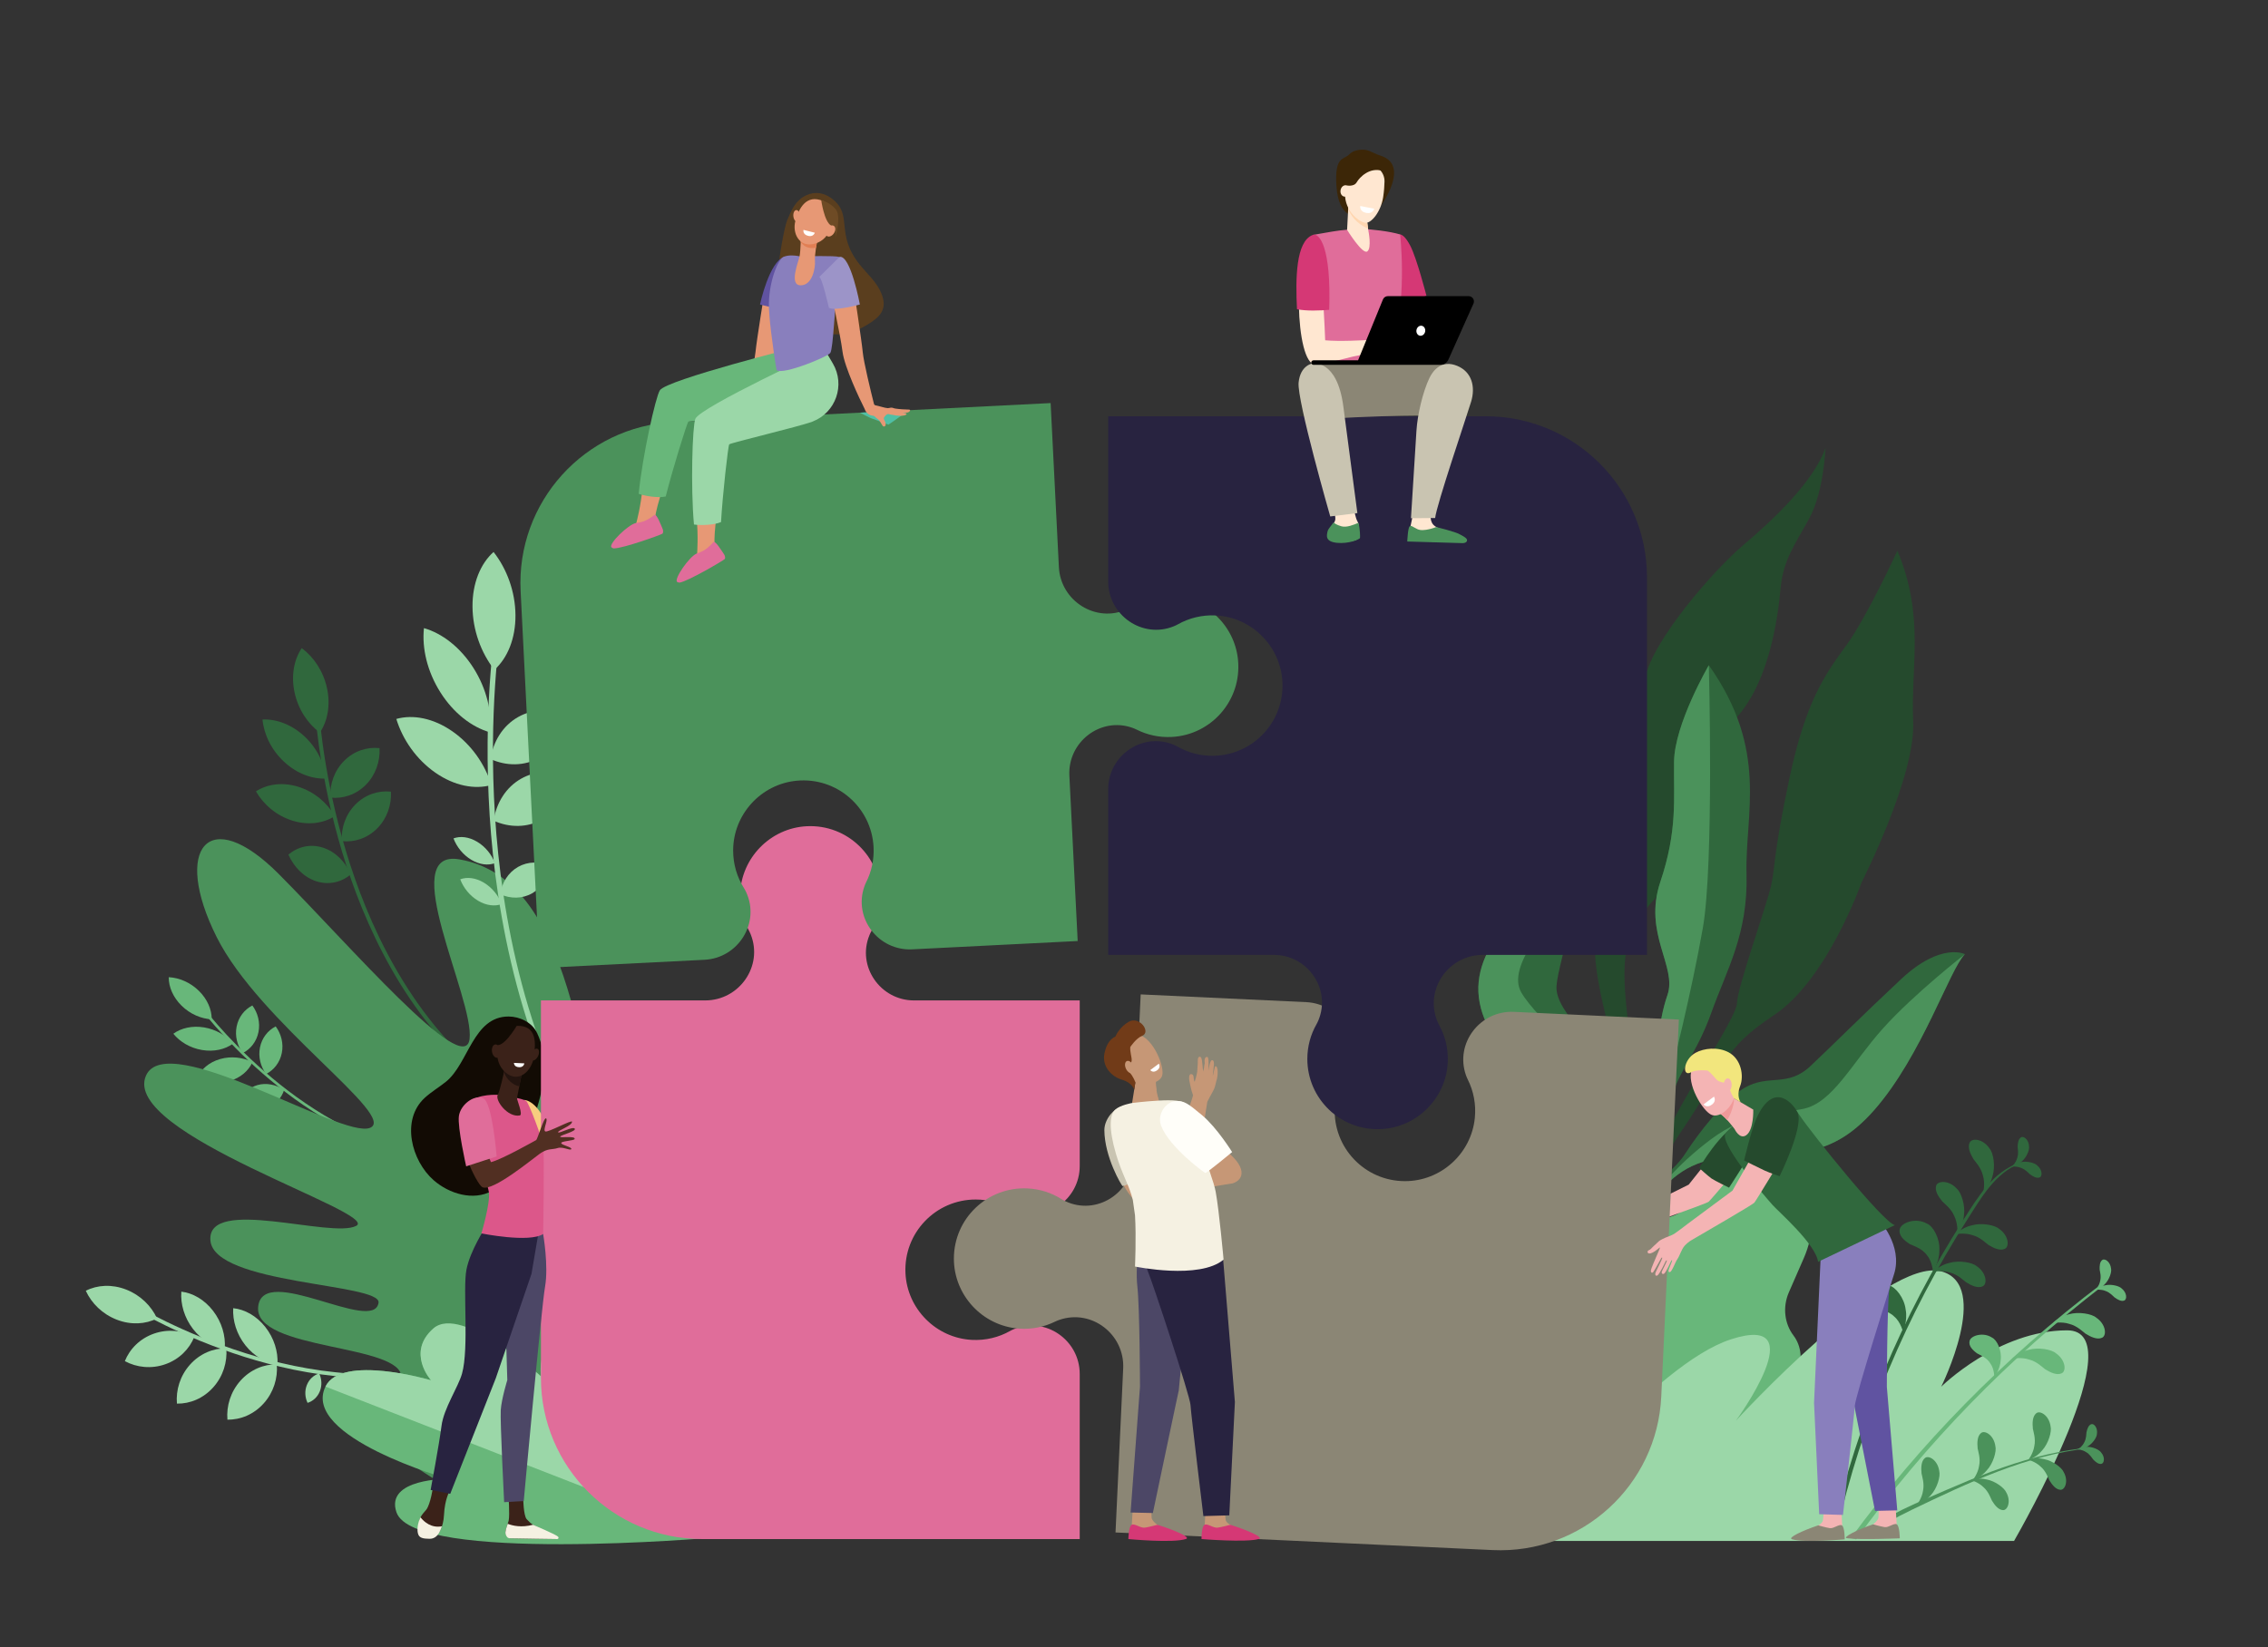 <?xml version="1.0" encoding="UTF-8" standalone="no"?>
<!-- Created with Inkscape (http://www.inkscape.org/) -->

<svg
   version="1.1"
   id="svg2"
   width="3670.667"
   height="2666.667"
   viewBox="0 0 3670.667 2666.667"
   sodipodi:docname="business.svg"
   inkscape:version="1.2 (dc2aedaf03, 2022-05-15)"
   xmlns:inkscape="http://www.inkscape.org/namespaces/inkscape"
   xmlns:sodipodi="http://sodipodi.sourceforge.net/DTD/sodipodi-0.dtd"
   xmlns="http://www.w3.org/2000/svg"
   xmlns:svg="http://www.w3.org/2000/svg">
  <rect x="0" y="0" width="3670.667" height="2666.667" fill="#333333" stroke="none"/>
  <defs
     id="defs6" />
  <sodipodi:namedview
     id="namedview4"
     pagecolor="#ffffff"
     bordercolor="#000000"
     borderopacity="0.25"
     inkscape:showpageshadow="2"
     inkscape:pageopacity="0.0"
     inkscape:pagecheckerboard="0"
     inkscape:deskcolor="#d1d1d1"
     showgrid="false"
     inkscape:zoom="0.22194313"
     inkscape:cx="925.91287"
     inkscape:cy="1356.2033"
     inkscape:window-width="1920"
     inkscape:window-height="1017"
     inkscape:window-x="-8"
     inkscape:window-y="-8"
     inkscape:window-maximized="1"
     inkscape:current-layer="g10" />
  <g
     id="g10"
     inkscape:groupmode="layer"
     inkscape:label="Page 1"
     transform="matrix(1.333,0,0,-1.333,0,2666.667)"
     style="display:inline">
    <path
       d="m 2303.74,1331.72 c 0,0 -37.28,-81.16 -62.37,-115.45 -25.09,-34.28 -48.99,-67.07 -69,-162.23 -20.02,-95.16 -16.59,-104.72 -22.07,-129.3 -5.48,-24.58 -41.13,-124.16 -41.34,-142.42 -0.21,-18.26 -72.06,-122.21 -90.47,-170.87 -18.4,-48.65 -51.01,-118.15 -49.17,-153.53 l 8.19,2.08 c 0,0 6.67,82.5 63.47,165.88 56.81,83.38 48.68,99.12 113.19,141.96 64.5,42.83 106.16,161.15 106.16,161.15 0,0 65.62,128.52 62.57,195.34 -3.05,66.81 14.36,127.06 -19.16,207.39"
       style="fill:#254a2d;fill-opacity:1;fill-rule:nonzero;stroke:none;stroke-width:0.1"
       id="path18" />
    <path
       d="m 2216.43,1456.56 c 0,0 -2.17,-53.32 -19.37,-84.99 -17.19,-31.68 -32.01,-50.91 -35.13,-85.18 -3.12,-34.27 -13.92,-122.61 -61.88,-165.75 -47.96,-43.12 -54.08,-172.36 -90.59,-211.45 -36.5,-39.1 -41.27,-67.2 -34.53,-134.25 6.74,-67.05 29.64,-159.97 -23.31,-281.26 l -11.97,30.17 c 0,0 37.88,99.78 28.71,158.21 -9.17,58.42 -41.08,146.71 -29.4,189.05 11.68,42.34 -31.76,50.61 -5.6,114.65 26.15,64.04 15.41,86.29 51.02,141.66 0,0 3.65,2.59 13.01,49.44 9.36,46.85 84.83,132.71 119.61,162.01 34.77,29.3 84.89,76.26 99.43,117.69"
       style="fill:#254a2d;fill-opacity:1;fill-rule:nonzero;stroke:none;stroke-width:0.1"
       id="path20" />
    <path
       d="m 2074.78,1192.58 c 0,0 -41.65,-71.31 -42.24,-117.2 -0.59,-45.9 4.38,-83.23 -16.69,-146.07 -21.07,-62.85 20.75,-102.58 8.69,-137.28 -12.05,-34.7 -12.98,-75.78 -12.62,-106.93 0.37,-31.16 -47.7,-134.26 -55.02,-186.46 -7.31,-52.21 2.04,-52.38 2.04,-52.38 0,0 7.97,68.92 19.03,91.71 11.06,22.79 44.69,101.37 52.55,131.77 7.85,30.4 29.15,49.91 47.52,101.39 18.37,51.49 44.49,94.85 42.5,167.91 -2,73.05 27.4,150.16 -45.76,253.54"
       style="fill:#30683d;fill-opacity:1;fill-rule:nonzero;stroke:none;stroke-width:0.1"
       id="path22" />
    <path
       d="m 1986.61,494.1 c 0,0 19.42,90.49 101.31,99.53 81.9,9.03 130.01,-7.16 187.86,58.95 57.86,66.12 91.46,171.03 109.94,189.09 0,0 -29.07,14.96 -77.39,-30.22 -48.33,-45.18 -82.28,-79.46 -110.26,-105.76 -27.97,-26.31 -50.69,-9.16 -80.23,-26.5 -24.76,-14.53 -56.77,-56.54 -70.87,-78.54 -4.58,-7.15 -10.01,-13.71 -16.25,-19.46 -5.67,-5.24 -12.43,-11.66 -16.76,-16.38 -8.67,-9.45 -33.68,-71.04 -33.68,-71.04 l 6.33,0.33"
       style="fill:#30683d;fill-opacity:1;fill-rule:nonzero;stroke:none;stroke-width:0.1"
       id="path24" />
    <path
       d="m 1957.74,510.06 c 0,0 28.87,110.67 9.53,164.83 -19.33,54.15 -79.85,94.23 -77.42,128.25 2.43,34.02 41.29,125.97 9.61,194.42 0,0 -12.04,-61.06 -23.91,-74.64 -11.88,-13.59 -93.37,-68.36 -78.92,-140.71 14.44,-72.34 93.67,-89.25 113.18,-110.55 19.51,-21.29 45.86,-21.27 46.02,-35.43 0.17,-14.16 5.31,-65.65 -3.44,-116.46 l 5.35,-9.71"
       style="fill:#30683d;fill-opacity:1;fill-rule:nonzero;stroke:none;stroke-width:0.1"
       id="path26" />
    <path
       d="m 1989.3,584.12 40.55,116.8 c 0,0 23.82,93.95 37.62,172.29 13.81,78.34 7.31,319.37 7.31,319.37 0,0 -41.65,-71.31 -42.24,-117.2 -0.59,-45.9 4.38,-83.23 -16.69,-146.07 -21.07,-62.85 20.75,-102.58 8.69,-137.28 -12.05,-34.7 -12.98,-75.78 -12.62,-106.93 0.37,-31.16 -47.7,-134.26 -55.02,-186.46 -4,-28.6 -3.01,-41.57 -1.29,-47.46 -6.5,45.66 33.69,132.94 33.69,132.94"
       style="fill:#4b925b;fill-opacity:1;fill-rule:nonzero;stroke:none;stroke-width:0.1"
       id="path28" />
    <path
       d="m 2189.02,653.7 c -36.17,-7.22 -68.51,-4.76 -111.45,-36.72 -42.94,-31.96 -68.19,-66.09 -68.19,-66.09 0,0 -19.3,-34.49 -27.28,-52.68 -1.15,-2.78 -1.82,-4.44 -1.82,-4.44 l 6.33,0.33 c 0,0 19.42,90.49 101.31,99.53 81.9,9.03 130.01,-7.16 187.86,58.95 57.86,66.12 91.46,171.03 109.94,189.09 0,0 -61.53,-47.87 -99.56,-90.24 -38.02,-42.36 -60.96,-90.5 -97.14,-97.73"
       style="fill:#4b925b;fill-opacity:1;fill-rule:nonzero;stroke:none;stroke-width:0.1"
       id="path30" />
    <path
       d="m 1875.55,922.92 c -11.88,-13.59 -93.37,-68.36 -78.92,-140.71 14.44,-72.34 93.67,-89.25 113.18,-110.55 19.51,-21.29 45.86,-21.27 46.02,-35.43 0.17,-14.16 5.31,-65.65 -3.44,-116.46 l 2.34,-4.24 c 4.27,19.83 10.2,50.03 12.14,72.96 3.15,37.23 -2.88,52.65 -14.85,82.81 -11.97,30.17 -86.34,91.61 -104.98,123.91 -18.63,32.31 35.94,86.3 48.05,112.37 12.11,26.07 4.37,89.98 4.37,89.98 0,0 -12.04,-61.06 -23.91,-74.64"
       style="fill:#4b925b;fill-opacity:1;fill-rule:nonzero;stroke:none;stroke-width:0.1"
       id="path32" />
    <path
       d="m 2068.88,563.53 12.73,30.77 c 9.88,22.63 35.15,33.43 56.45,24.13 53.69,-23.43 77.02,-88.65 52.13,-145.68 l -18.2,-41.69 c -7.97,-18.26 -5.2,-38.36 5.56,-52.52 9.76,-12.87 11.35,-30.76 4.58,-46.27 l -9.59,-21.98 c -10.39,-23.79 -30.6,-41.42 -54.57,-48.69 -14.02,-4.25 -26.4,-14.77 -32.95,-29.77 l -13.58,-31.12 c -15.02,-34.4 -53.45,-50.83 -85.84,-36.7 l -18.48,8.07 c -32.39,14.14 -46.47,53.49 -31.45,87.9 24.29,41.14 22.35,71.84 13.74,92.67 -12.65,30.62 -12.5,65.85 1.19,97.21 l 1.92,4.4 c 14.44,33.1 42.35,57.81 75.57,68.39 14.67,4.67 29.96,16.08 40.79,40.88"
       style="fill:#68b77a;fill-opacity:1;fill-rule:nonzero;stroke:none;stroke-width:0.1"
       id="path34" />
    <path
       d="m 1839.66,129.04 c 26.05,33.78 168.9,214.72 262.04,244.88 102.82,33.28 5.91,-98.92 5.91,-98.92 0,0 182.39,199.44 249.33,181.46 61.35,-16.48 0,-140.1 0,-140.1 0,0 69.1,68.46 152.9,68.46 81.55,0 -56.98,-242.78 -64.46,-255.78 h -605.72"
       style="fill:#9bd7a8;fill-opacity:1;fill-rule:nonzero;stroke:none;stroke-width:0.1"
       id="path36" />
    <g
       id="g7061">
      <path
         d="M 2389.32,520.48 C 2314.8,404.09 2260.41,274.8 2229.32,137.45 l -5.11,1.37 c 30.96,134.48 84.99,263.54 159.38,379.8 17.29,27.01 35.96,59.07 68.34,69.61 0.62,0.2 0.86,-0.75 0.26,-0.97 -29.57,-11.14 -46.69,-41.52 -62.87,-66.78"
         style="fill:#30683d;fill-opacity:1;fill-rule:nonzero;stroke:none;stroke-width:0.1"
         id="path38" />
      <path
         d="m 2396.13,592.65 c 1.92,-2.82 9.26,-10.18 11.42,-19.84 2.9,-9.17 0.61,-20.65 0.36,-20.25 -0.55,-0.23 8.5,7.42 11.33,19.59 3.66,11.68 1.1,27.87 -3.46,33.23 -7.86,12.13 -21.6,13.36 -24.27,7.48 -2.83,-5.84 0.76,-13.79 4.62,-20.21"
         style="fill:#30683d;fill-opacity:1;fill-rule:nonzero;stroke:none;stroke-width:0.1"
         id="path42" />
      <path
         d="m 2413.96,488.77 c -2.78,1.97 -10,9.46 -19.62,11.81 -9.11,3.07 -20.63,1.01 -20.24,0.76 -0.23,-0.55 7.59,8.35 19.82,10.93 11.74,3.43 27.88,0.55 33.15,-4.11 11.97,-8.1 12.93,-21.86 7,-24.41 -5.9,-2.71 -13.77,1.03 -20.11,5.02"
         style="fill:#30683d;fill-opacity:1;fill-rule:nonzero;stroke:none;stroke-width:0.1"
         id="path44" />
      <path
         d="m 2387.05,443.24 c -2.78,1.97 -9.99,9.46 -19.61,11.8 -9.11,3.08 -20.64,1.02 -20.24,0.77 -0.24,-0.55 7.59,8.35 19.81,10.93 11.75,3.43 27.89,0.55 33.16,-4.11 11.97,-8.1 12.93,-21.86 7,-24.41 -5.9,-2.72 -13.78,1.03 -20.12,5.02"
         style="fill:#30683d;fill-opacity:1;fill-rule:nonzero;stroke:none;stroke-width:0.1"
         id="path46" />
      <path
         d="m 2358.49,541.13 c 2.34,-2.48 10.75,-8.59 14.4,-17.8 4.31,-8.59 3.86,-20.29 3.55,-19.93 -0.51,-0.32 7.22,8.67 8.1,21.13 1.77,12.11 -3.31,27.69 -8.65,32.27 -9.68,10.74 -23.44,9.78 -25.15,3.56 -1.87,-6.22 2.93,-13.5 7.75,-19.23"
         style="fill:#30683d;fill-opacity:1;fill-rule:nonzero;stroke:none;stroke-width:0.1"
         id="path52" />
      <path
         d="m 2318.92,489.5 c 3.33,-1.77 14.97,-4.97 20.82,-13.68 6.62,-7.74 7.46,-20.99 7.02,-20.72 -0.62,-0.57 8.29,12.78 7.9,27.07 0.83,14.27 -7.65,29.48 -15.12,32.29 -13.83,7.83 -31.53,0.85 -32.98,-6.84 -1.67,-7.74 5.43,-13.8 12.36,-18.12"
         style="fill:#30683d;fill-opacity:1;fill-rule:nonzero;stroke:none;stroke-width:0.1"
         id="path54" />
      <path
         d="m 2277.29,411.29 c 3.58,-1.18 15.58,-2.38 22.81,-9.98 7.83,-6.52 10.89,-19.44 10.41,-19.25 -0.52,-0.66 6.02,13.99 3.24,28.01 -1.59,14.21 -12.5,27.78 -20.34,29.3 -14.95,5.38 -31.22,-4.47 -31.36,-12.29 -0.35,-7.91 7.67,-12.7 15.24,-15.79"
         style="fill:#30683d;fill-opacity:1;fill-rule:nonzero;stroke:none;stroke-width:0.1"
         id="path56" />
      <path
         d="m 2464.65,574.34 c -1.56,1.29 -5.5,6.04 -11.09,7.85 -5.26,2.22 -12.16,1.5 -11.94,1.33 -0.16,-0.31 4.85,4.61 12.2,5.6 7.1,1.52 16.52,-0.89 19.43,-3.88 6.73,-5.31 6.69,-13.49 3.07,-14.74 -3.6,-1.35 -8.1,1.21 -11.67,3.84"
         style="fill:#30683d;fill-opacity:1;fill-rule:nonzero;stroke:none;stroke-width:0.1"
         id="path60" />
      <path
         d="m 2449.71,607.58 c 0.07,-2.03 1.42,-8.04 -0.56,-13.57 -1.45,-5.52 -6.23,-10.55 -6.23,-10.28 -0.35,0.06 6.61,1.04 11.88,6.25 5.54,4.69 9.38,13.63 8.79,17.76 -0.1,8.57 -6.6,13.54 -9.8,11.43 -3.27,-2.03 -3.99,-7.15 -4.08,-11.59"
         style="fill:#30683d;fill-opacity:1;fill-rule:nonzero;stroke:none;stroke-width:0.1"
         id="path62" />
    </g>
    <g
       id="g7069"
       style="fill:#68b77a;fill-opacity:1">
      <path
         d="m 2247.28,132.63 c 83.28,113.24 184.51,217.91 304.89,308.93 1.21,0.91 2.83,-1.19 1.62,-2.12 -114.17,-87.76 -215.18,-191.39 -300.18,-308.5 l -6.33,1.69"
         style="fill:#68b77a;fill-opacity:1;fill-rule:nonzero;stroke:none;stroke-width:0.1"
         id="path40" />
      <path
         d="m 2483.02,337.62 c -2.78,1.98 -9.99,9.47 -19.62,11.81 -9.11,3.08 -20.63,1.02 -20.23,0.77 -0.24,-0.55 7.58,8.35 19.81,10.93 11.74,3.43 27.88,0.55 33.15,-4.11 11.97,-8.1 12.93,-21.86 7,-24.41 -5.9,-2.72 -13.77,1.03 -20.11,5.01"
         style="fill:#68b77a;fill-opacity:1;fill-rule:nonzero;stroke:none;stroke-width:0.1"
         id="path48" />
      <path
         d="m 2532.05,380.82 c -2.78,1.97 -10,9.46 -19.62,11.81 -9.11,3.08 -20.63,1.01 -20.24,0.76 -0.24,-0.55 7.59,8.35 19.82,10.94 11.74,3.42 27.88,0.54 33.15,-4.11 11.97,-8.1 12.93,-21.86 7,-24.42 -5.9,-2.71 -13.77,1.03 -20.11,5.02"
         style="fill:#68b77a;fill-opacity:1;fill-rule:nonzero;stroke:none;stroke-width:0.1"
         id="path50" />
      <path
         d="m 2400.5,356.81 c 2.61,-1.63 11.89,-4.89 16.15,-12.31 4.94,-6.67 4.87,-17.5 4.53,-17.25 -0.54,-0.43 7.47,9.92 7.97,21.56 1.49,11.56 -4.54,24.42 -10.46,27.14 -10.81,7.15 -25.6,2.48 -27.22,-3.69 -1.8,-6.2 3.63,-11.54 9.03,-15.45"
         style="fill:#68b77a;fill-opacity:1;fill-rule:nonzero;stroke:none;stroke-width:0.1"
         id="path58" />
      <path
         d="m 2567.36,424.82 c -1.56,1.28 -5.5,6.03 -11.09,7.84 -5.26,2.22 -12.16,1.5 -11.94,1.34 -0.17,-0.32 4.85,4.6 12.2,5.6 7.1,1.51 16.52,-0.9 19.43,-3.88 6.73,-5.32 6.69,-13.5 3.07,-14.75 -3.6,-1.35 -8.1,1.21 -11.67,3.85"
         style="fill:#68b77a;fill-opacity:1;fill-rule:nonzero;stroke:none;stroke-width:0.1"
         id="path64" />
      <path
         d="m 2549.33,458.34 c 0.24,-2.01 2.08,-7.9 0.56,-13.57 -1,-5.62 -5.35,-11.03 -5.37,-10.75 -0.35,0.03 6.51,1.57 11.34,7.19 5.12,5.14 8.22,14.35 7.3,18.42 -0.8,8.54 -7.69,12.96 -10.71,10.6 -3.09,-2.3 -3.38,-7.46 -3.12,-11.89"
         style="fill:#68b77a;fill-opacity:1;fill-rule:nonzero;stroke:none;stroke-width:0.1"
         id="path66" />
    </g>
    <g
       id="g12843"
       style="fill:#4b925b;fill-opacity:1">
      <path
         d="m 2536.79,241.72 c -76.09,-8.34 -146.96,-41.93 -215.19,-74.68 -46,-22.09 -43.68,-28.38 -53.05,-31.67 -1.52,-0.53 -3.04,1.12 -2.3,2.58 3.6,7.14 13.06,11.97 19.63,16.08 7.66,4.78 15.66,9.01 23.77,12.95 17.37,8.43 35.18,16.01 52.88,23.7 36.01,15.65 72.61,30.37 110.65,40.33 20.86,5.46 42.08,9.4 63.56,11.33 0.4,0.04 0.45,-0.57 0.05,-0.62"
         style="fill:#4b925b;fill-opacity:1;fill-rule:nonzero;stroke:none;stroke-width:0.1"
         id="path68" />
      <path
         d="m 2468.21,265.32 c 0.49,-3.13 3.75,-12.19 1.74,-21.14 -1.19,-8.83 -7.64,-17.55 -7.68,-17.12 -0.56,0.03 10.05,2.87 17.22,11.96 7.67,8.34 11.91,22.92 10.21,29.21 -1.8,13.27 -12.83,19.72 -17.39,15.84 -4.68,-3.78 -4.8,-11.85 -4.1,-18.75"
         style="fill:#4b925b;fill-opacity:1;fill-rule:nonzero;stroke:none;stroke-width:0.1"
         id="path70" />
      <path
         d="m 2401.17,241.31 c 0.5,-3.12 3.75,-12.18 1.74,-21.14 -1.19,-8.83 -7.63,-17.55 -7.68,-17.11 -0.55,0.03 10.05,2.87 17.22,11.95 7.68,8.34 11.92,22.93 10.22,29.22 -1.81,13.27 -12.84,19.72 -17.4,15.84 -4.67,-3.78 -4.8,-11.86 -4.1,-18.76"
         style="fill:#4b925b;fill-opacity:1;fill-rule:nonzero;stroke:none;stroke-width:0.1"
         id="path72" />
      <path
         d="m 2333.06,210.95 c 0.49,-3.12 3.74,-12.18 1.74,-21.14 -1.19,-8.83 -7.64,-17.55 -7.68,-17.11 -0.56,0.02 10.05,2.87 17.22,11.95 7.67,8.34 11.91,22.93 10.21,29.22 -1.8,13.26 -12.84,19.72 -17.39,15.84 -4.68,-3.78 -4.8,-11.86 -4.1,-18.76"
         style="fill:#4b925b;fill-opacity:1;fill-rule:nonzero;stroke:none;stroke-width:0.1"
         id="path74" />
      <path
         d="m 2488.22,202.68 c -1.38,2.58 -4.04,11.07 -10.51,16.55 -5.81,5.85 -15.43,8.67 -15.22,8.33 -0.39,-0.33 9.01,3.49 19.36,0.8 10.31,-1.86 21.58,-10.24 23.84,-15.83 6.07,-10.78 1.54,-21.69 -3.98,-21.38 -5.55,0.17 -10.16,6.06 -13.49,11.53"
         style="fill:#4b925b;fill-opacity:1;fill-rule:nonzero;stroke:none;stroke-width:0.1"
         id="path76" />
      <path
         d="m 2418.49,178 c -1.37,2.58 -4.04,11.07 -10.51,16.55 -5.81,5.85 -15.43,8.67 -15.22,8.33 -0.39,-0.33 9.01,3.49 19.37,0.8 10.31,-1.86 21.57,-10.24 23.83,-15.83 6.07,-10.78 1.54,-21.69 -3.98,-21.38 -5.55,0.17 -10.15,6.06 -13.49,11.53"
         style="fill:#4b925b;fill-opacity:1;fill-rule:nonzero;stroke:none;stroke-width:0.1"
         id="path78" />
      <path
         d="m 2541.32,228.09 c -1.2,1.44 -4,6.42 -8.79,9 -4.41,2.91 -10.82,3.41 -10.65,3.22 -0.2,-0.26 5.2,3.38 12.05,3.06 6.72,0.19 14.9,-3.58 17.06,-6.79 5.24,-5.97 3.84,-13.42 0.33,-13.95 -3.51,-0.63 -7.18,2.46 -10,5.46"
         style="fill:#4b925b;fill-opacity:1;fill-rule:nonzero;stroke:none;stroke-width:0.1"
         id="path80" />
      <path
         d="m 2533.28,260.87 c -0.28,-1.85 -0.05,-7.56 -2.78,-12.27 -2.25,-4.78 -7.45,-8.57 -7.4,-8.31 -0.31,0.11 6.2,-0.17 11.87,3.69 5.83,3.35 10.83,10.85 10.99,14.71 1.34,7.83 -3.75,13.45 -7.02,12.06 -3.32,-1.3 -4.83,-5.85 -5.66,-9.88"
         style="fill:#4b925b;fill-opacity:1;fill-rule:nonzero;stroke:none;stroke-width:0.1"
         id="path82" />
    </g>
    <g
       id="g12350"
       style="fill:#30683d;fill-opacity:1">
      <path
         d="M 573.497,706.96 C 484.084,786.69 438.109,901.18 415.286,983.2 390.509,1072.23 386.9,1143.29 386.866,1144 l -4.86,0.3 c 0.034,-0.72 3.659,-72.3 28.586,-161.93 23.035,-82.82 69.494,-198.49 160.015,-279.2 l 2.89,3.79"
         style="fill:#30683d;fill-opacity:1;fill-rule:nonzero;stroke:none;stroke-width:0.1"
         id="path84" />
      <path
         d="m 397.05,1164.61 c 4.407,-20.5 0.718,-39.87 -8.678,-53.85 -14.733,10.85 -26.319,28.22 -30.726,48.72 -4.406,20.5 -0.717,39.87 8.679,53.85 14.733,-10.84 26.319,-28.22 30.725,-48.72"
         style="fill:#30683d;fill-opacity:1;fill-rule:nonzero;stroke:none;stroke-width:0.1"
         id="path86" />
      <path
         d="m 369.626,1106.23 c 15.405,-14.33 24.41,-33.16 26.155,-51.29 -16.911,-0.76 -35.517,6.1 -50.922,20.43 -15.405,14.34 -24.41,33.16 -26.155,51.29 16.911,0.77 35.517,-6.1 50.922,-20.43"
         style="fill:#30683d;fill-opacity:1;fill-rule:nonzero;stroke:none;stroke-width:0.1"
         id="path88" />
      <path
         d="m 362.398,1044.9 c 19.144,-6.01 34.845,-19.34 44.137,-35.53 -13.894,-8.93 -32.507,-11.49 -51.651,-5.49 -19.145,6.01 -34.845,19.34 -44.137,35.54 13.894,8.92 32.506,11.49 51.651,5.48"
         style="fill:#30683d;fill-opacity:1;fill-rule:nonzero;stroke:none;stroke-width:0.1"
         id="path90" />
      <path
         d="m 391.882,971.12 c 15.164,-4.79 27.289,-17.02 34.157,-32.47 -11.497,-9.66 -26.552,-13.32 -41.717,-8.54 -15.164,4.79 -27.289,17.02 -34.158,32.47 11.497,9.66 26.553,13.32 41.718,8.54"
         style="fill:#30683d;fill-opacity:1;fill-rule:nonzero;stroke:none;stroke-width:0.1"
         id="path92" />
      <path
         d="m 417.776,1076.42 c 11.934,12.02 27.741,17.14 43.041,15.49 0.848,-16.19 -4.736,-32.6 -16.671,-44.62 -11.934,-12.01 -27.741,-17.13 -43.042,-15.49 -0.847,16.19 4.737,32.61 16.672,44.62"
         style="fill:#30683d;fill-opacity:1;fill-rule:nonzero;stroke:none;stroke-width:0.1"
         id="path94" />
      <path
         d="m 431.609,1023.54 c 11.935,12.02 27.742,17.14 43.042,15.5 0.848,-16.2 -4.736,-32.61 -16.671,-44.62 -11.934,-12.02 -27.741,-17.14 -43.042,-15.5 -0.847,16.2 4.737,32.61 16.671,44.62"
         style="fill:#30683d;fill-opacity:1;fill-rule:nonzero;stroke:none;stroke-width:0.1"
         id="path96" />
    </g>
    <path
       d="m 519.611,598.84 c -82.568,12.03 -153.229,60.95 -197.966,99.87 -48.568,42.24 -77.932,82.16 -78.223,82.56 l -2.941,-1.69 c 0.294,-0.4 29.868,-40.62 78.751,-83.15 45.172,-39.31 116.564,-88.72 200.156,-100.91 l 0.223,3.32"
       style="fill:#68b77a;fill-opacity:1;fill-rule:nonzero;stroke:none;stroke-width:0.1"
       id="path98" />
    <path
       d="m 241.433,797.16 c 10.428,-10.22 15.714,-22.9 15.618,-34.63 -12.726,0.65 -26.13,6.31 -36.558,16.53 -10.427,10.23 -15.714,22.9 -15.618,34.64 12.727,-0.66 26.13,-6.31 36.558,-16.54"
       style="fill:#68b77a;fill-opacity:1;fill-rule:nonzero;stroke:none;stroke-width:0.1"
       id="path100" />
    <path
       d="m 247.891,752.7 c 14.455,-2.42 26.913,-9.9 34.884,-19.77 -9.535,-6.94 -22.984,-10.09 -37.439,-7.67 -14.455,2.42 -26.914,9.91 -34.884,19.78 9.535,6.93 22.985,10.08 37.439,7.66"
       style="fill:#68b77a;fill-opacity:1;fill-rule:nonzero;stroke:none;stroke-width:0.1"
       id="path102" />
    <path
       d="m 267.224,714.28 c 13.434,3.85 27.676,2.13 39.292,-3.72 -4.653,-10.52 -14.488,-19.15 -27.921,-23.01 -13.434,-3.85 -27.676,-2.13 -39.292,3.72 4.653,10.52 14.488,19.15 27.921,23.01"
       style="fill:#68b77a;fill-opacity:1;fill-rule:nonzero;stroke:none;stroke-width:0.1"
       id="path104" />
    <path
       d="m 312.675,682.7 c 10.651,3.04 22.393,0.58 32.314,-5.76 -2.977,-10.03 -10.324,-17.94 -20.974,-20.97 -10.651,-3.04 -22.393,-0.58 -32.315,5.76 2.978,10.03 10.324,17.93 20.975,20.97"
       style="fill:#68b77a;fill-opacity:1;fill-rule:nonzero;stroke:none;stroke-width:0.1"
       id="path106" />
    <path
       d="m 287.32,753.85 c 2.327,11.57 9.55,20.61 19.075,25.52 6.706,-9.08 9.758,-20.77 7.431,-32.33 -2.327,-11.56 -9.551,-20.61 -19.076,-25.52 -6.706,9.08 -9.758,20.77 -7.43,32.33"
       style="fill:#68b77a;fill-opacity:1;fill-rule:nonzero;stroke:none;stroke-width:0.1"
       id="path108" />
    <path
       d="m 315.651,728.42 c 2.328,11.57 9.551,20.61 19.076,25.53 6.706,-9.09 9.757,-20.78 7.43,-32.34 -2.327,-11.56 -9.551,-20.61 -19.075,-25.52 -6.706,9.09 -9.758,20.77 -7.431,32.33"
       style="fill:#68b77a;fill-opacity:1;fill-rule:nonzero;stroke:none;stroke-width:0.1"
       id="path110" />
    <path
       d="M 569.329,351.71 C 474.084,315.55 369.24,334.65 298.058,357.04 220.783,381.35 165.375,414.67 164.823,415 l -2.111,-4.03 c 0.554,-0.34 56.367,-33.92 134.153,-58.4 71.88,-22.62 177.804,-41.9 274.229,-5.29 l -1.765,4.43"
       style="fill:#9bd7a8;fill-opacity:1;fill-rule:nonzero;stroke:none;stroke-width:0.1"
       id="path112" />
    <path
       d="m 153.102,434.35 c 17.29,-6.72 30.58,-19.82 37.567,-35.09 -13.952,-7.13 -31.65,-8.2 -48.94,-1.49 -17.29,6.72 -30.58,19.82 -37.567,35.09 13.951,7.13 31.65,8.2 48.94,1.49"
       style="fill:#9bd7a8;fill-opacity:1;fill-rule:nonzero;stroke:none;stroke-width:0.1"
       id="path114" />
    <path
       d="m 186.847,380.79 c 16.863,5.92 34.662,4.03 49.117,-3.77 -5.967,-14.96 -18.393,-27.47 -35.257,-33.4 -16.863,-5.92 -34.662,-4.02 -49.117,3.77 5.968,14.96 18.394,27.47 35.257,33.4"
       style="fill:#9bd7a8;fill-opacity:1;fill-rule:nonzero;stroke:none;stroke-width:0.1"
       id="path116" />
    <path
       d="m 230.665,343.11 c 11.983,13.42 28.201,20.11 44.112,19.81 1.397,-16.55 -3.863,-33.9 -15.847,-47.31 -11.984,-13.42 -28.201,-20.11 -44.112,-19.81 -1.397,16.54 3.864,33.9 15.847,47.31"
       style="fill:#9bd7a8;fill-opacity:1;fill-rule:nonzero;stroke:none;stroke-width:0.1"
       id="path118" />
    <path
       d="m 291.973,323.66 c 11.983,13.41 28.201,20.1 44.111,19.8 1.398,-16.54 -3.863,-33.89 -15.846,-47.31 -11.984,-13.41 -28.201,-20.1 -44.112,-19.81 -1.397,16.55 3.863,33.9 15.847,47.32"
       style="fill:#9bd7a8;fill-opacity:1;fill-rule:nonzero;stroke:none;stroke-width:0.1"
       id="path120" />
    <path
       d="m 234.289,386.51 c -10.546,13.73 -15.246,30.28 -14.129,45.29 13.889,-1.62 28.089,-9.69 38.634,-23.42 10.545,-13.73 15.246,-30.28 14.128,-45.29 -13.888,1.62 -28.088,9.69 -38.633,23.42"
       style="fill:#9bd7a8;fill-opacity:1;fill-rule:nonzero;stroke:none;stroke-width:0.1"
       id="path122" />
    <path
       d="m 297.979,366.58 c -10.743,13.57 -15.699,30.06 -14.826,45.12 13.884,-1.38 28.183,-9.21 38.927,-22.78 10.744,-13.57 15.7,-30.07 14.827,-45.13 -13.885,1.38 -28.184,9.21 -38.928,22.79"
       style="fill:#9bd7a8;fill-opacity:1;fill-rule:nonzero;stroke:none;stroke-width:0.1"
       id="path124" />
    <path
       d="m 372.545,318.33 c 2.817,7.15 8.413,12.12 14.97,14.17 3.145,-6.61 3.693,-14.46 0.876,-21.61 -2.817,-7.15 -8.413,-12.12 -14.97,-14.17 -3.146,6.61 -3.692,14.46 -0.876,21.61"
       style="fill:#9bd7a8;fill-opacity:1;fill-rule:nonzero;stroke:none;stroke-width:0.1"
       id="path126" />
    <path
       d="m 773.75,136.02 c 0,0 121.351,479.94 81.109,528.16 C 799.247,730.83 753.372,509.74 748.871,528.52 706.361,705.86 695.038,932.77 557.905,956.78 479.951,970.44 575.912,788.05 570.138,738.72 564.365,689.39 423.883,853.17 338.517,938.97 253.15,1024.77 209.062,970.45 263,862.56 315.158,758.23 483.889,644.22 449.108,630.69 414.328,617.16 203.176,751.9 177.319,694.3 145.615,623.68 462.353,527.58 432.527,511.71 402.701,495.85 251.319,548.1 255.455,494.1 c 4.135,-54.01 207.635,-51.99 204.157,-75.75 -5.631,-38.46 -140.225,48.6 -146.141,-4.62 -6.051,-54.43 177.071,-44.5 173.899,-86.96 -1.823,-24.4 -41.116,12.41 -46.906,-21.39 -13.201,-77.05 228.2,-170.92 228.2,-170.92 l 105.086,1.56"
       style="fill:#4b925b;fill-opacity:1;fill-rule:nonzero;stroke:none;stroke-width:0.1"
       id="path128" />
    <path
       d="m 866.279,133.09 c 0,0 -115.488,177.07 -171.062,210.5 -59.215,35.62 -14.134,-71.03 -14.134,-71.03 0,0 -121.006,143.99 -154.645,114.74 -33.638,-29.26 -3.106,-63.14 -3.106,-63.14 0,0 -108.636,32.19 -128.162,-7.68 -30.003,-61.28 148.851,-112.09 148.851,-112.09 0,0 -76.779,0.82 -62.653,-40.55 21.303,-62.39 384.911,-30.75 384.911,-30.75"
       style="fill:#68b77a;fill-opacity:1;fill-rule:nonzero;stroke:none;stroke-width:0.1"
       id="path130" />
    <path
       d="m 395.17,316.48 c 19.526,39.87 128.162,7.68 128.162,7.68 0,0 -30.532,33.88 3.106,63.14 33.639,29.25 130.437,-58.32 130.437,-58.32 0,0 -10.146,72.22 62.747,8.6 52.064,-45.44 146.657,-204.49 146.657,-204.49 L 395.17,316.48"
       style="fill:#9bd7a8;fill-opacity:1;fill-rule:nonzero;stroke:none;stroke-width:0.1"
       id="path132" />
    <g
       id="g7806">
      <path
         d="m 726.092,577.68 5.183,3.54 c -94.028,142.4 -122.73,311.47 -130.252,428.23 -8.161,126.7 6.165,220.88 6.311,221.81 l -6.422,1.87 c -0.148,-0.95 -14.582,-95.75 -6.39,-223.21 7.568,-117.75 36.538,-288.32 131.57,-432.24"
         style="fill:#9bd7a8;fill-opacity:1;fill-rule:nonzero;stroke:none;stroke-width:0.1"
         id="path134" />
      <path
         d="m 625.844,1253.44 c 0.205,-28.6 -9.719,-52.25 -25.563,-66.44 -16.091,20.46 -26.383,48.08 -26.589,76.68 -0.204,28.61 9.72,52.26 25.563,66.45 16.092,-20.46 26.384,-48.08 26.589,-76.69"
         style="fill:#9bd7a8;fill-opacity:1;fill-rule:nonzero;stroke:none;stroke-width:0.1"
         id="path136" />
      <path
         d="m 574.913,1189.14 c 16.027,-25.29 22.606,-53.69 20.015,-78.06 -22.001,6.26 -44.147,23.19 -60.174,48.48 -16.027,25.29 -22.606,53.69 -20.015,78.07 22.001,-6.26 44.147,-23.19 60.174,-48.49"
         style="fill:#9bd7a8;fill-opacity:1;fill-rule:nonzero;stroke:none;stroke-width:0.1"
         id="path138" />
      <path
         d="m 549.222,1112.32 c 23.069,-16.04 39.743,-40.16 47.394,-65.25 -20.287,-5.66 -44.961,-1.02 -68.031,15.03 -23.069,16.04 -39.744,40.16 -47.395,65.25 20.289,5.66 44.962,1.02 68.032,-15.03"
         style="fill:#9bd7a8;fill-opacity:1;fill-rule:nonzero;stroke:none;stroke-width:0.1"
         id="path140" />
      <path
         d="m 579.308,978.2 c 10.061,-6 17.704,-15.63 21.629,-25.97 -8.26,-3.08 -18.648,-1.95 -28.709,4.06 -10.061,6 -17.705,15.63 -21.629,25.97 8.26,3.08 18.648,1.95 28.709,-4.06"
         style="fill:#9bd7a8;fill-opacity:1;fill-rule:nonzero;stroke:none;stroke-width:0.1"
         id="path142" />
      <path
         d="m 587.486,928.52 c 10.06,-6.01 17.704,-15.63 21.629,-25.98 -8.261,-3.07 -18.648,-1.94 -28.709,4.06 -10.061,6 -17.705,15.63 -21.629,25.98 8.26,3.07 18.648,1.94 28.709,-4.06"
         style="fill:#9bd7a8;fill-opacity:1;fill-rule:nonzero;stroke:none;stroke-width:0.1"
         id="path144" />
      <path
         d="m 629.008,1129.63 c 18.589,10.53 40.328,10.42 59.609,1.71 -3.232,-21.47 -14.811,-40.46 -33.4,-50.99 -18.589,-10.54 -40.327,-10.42 -59.609,-1.72 3.232,21.47 14.811,40.46 33.4,51"
         style="fill:#9bd7a8;fill-opacity:1;fill-rule:nonzero;stroke:none;stroke-width:0.1"
         id="path146" />
      <path
         d="m 632.719,1054.78 c 18.589,10.53 40.327,10.42 59.609,1.71 -3.232,-21.46 -14.811,-40.46 -33.4,-50.99 -18.589,-10.53 -40.327,-10.42 -59.609,-1.71 3.232,21.47 14.811,40.46 33.4,50.99"
         style="fill:#9bd7a8;fill-opacity:1;fill-rule:nonzero;stroke:none;stroke-width:0.1"
         id="path148" />
      <path
         d="m 629.032,947.66 c 12.099,6.85 26.248,6.78 38.798,1.11 -2.104,-13.97 -9.64,-26.33 -21.739,-33.19 -12.099,-6.85 -26.249,-6.78 -38.798,-1.11 2.103,13.97 9.64,26.33 21.739,33.19"
         style="fill:#9bd7a8;fill-opacity:1;fill-rule:nonzero;stroke:none;stroke-width:0.1"
         id="path150" />
    </g>
    <path
       d="m 1955.85,525.37 c 10.92,-1.78 10.28,-3.56 11.68,-3.75 1.66,-0.22 21.38,9.68 21.38,9.68 0,0 58.33,28.79 61.42,30.46 l 42.1,52.97 32.45,-14.97 c 0,0 -47.35,-56.31 -50.35,-58.79 -2.99,-2.48 -86.62,-31.81 -93.89,-34.64 0,0 -7.34,-6.7 -12.08,-10.75 -4.75,-4.04 -11.09,-5.65 -12.6,-6.57 -0.23,-0.14 -5.46,-2.9 -12.86,-4.51 -6.37,-1.39 -1.06,2.94 -1.06,2.94 0,0 11.28,4.76 10.72,5.62 -0.43,0.67 -6.42,-2.31 -13.45,-3.92 -1.81,-0.41 -3.6,-0.82 -5.24,-1.17 -4.32,-0.93 -6.21,1.54 -1.88,3.26 1.53,0.6 4.1,1.55 6.04,1.95 2.09,0.44 3.85,1.54 5.54,2.18 3.36,1.28 5.83,2.17 5.7,2.28 -0.18,0.15 0.3,0.9 -1.64,0.52 -2.32,-0.46 -7.02,-2.55 -10.5,-2.94 -1.97,-0.23 -6.06,-0.95 -6.06,-0.95 0,0 -7.24,-0.69 -7.29,0.32 -0.1,2.22 4.35,3.45 7.09,3.4 1.72,0.88 6.05,1.51 6.05,1.51 0,0 8.39,3.32 7.9,4.56 -0.19,0.49 -5.27,-0.27 -10.66,-0.64 -5.7,-0.39 -9.83,-0.39 -10.14,0.72 -0.48,1.75 4.06,2.41 4.06,2.41 0,0 4,0.58 5.31,0.88 1.53,0.35 6.04,1.77 6.04,1.77 0,0 15.44,5.67 14.88,6.8 -0.56,1.14 -3.11,3.53 -4.2,3.52 -1.09,0 -3.03,-1.09 -4.12,-1.1 -1.09,0 -3.43,0.21 -3.59,1.58 -0.17,1.37 5.88,4.2 5.88,4.2 0,0 4.21,1.68 7.37,1.17"
       style="fill:#f4b4b4;fill-opacity:1;fill-rule:nonzero;stroke:none;stroke-width:0.1"
       id="path152" />
    <path
       d="m 2063.13,581.92 c 0,0 10.51,-9.54 14.88,-12.68 3.63,-2.61 21.33,-11.14 21.33,-11.14 0,0 17.6,26.96 25.3,40.48 9.34,16.41 15.81,40.8 13.6,41.46 -6.2,1.86 -14.72,2.99 -22.59,-0.62 -27.24,-12.5 -52.52,-57.5 -52.52,-57.5"
       style="fill:#254a2d;fill-opacity:1;fill-rule:nonzero;stroke:none;stroke-width:0.1"
       id="path154" />
    <path
       d="m 1966.05,511.28 c -4.68,-0.74 -9.46,0.15 -11.53,4.43 -0.46,-5.08 7.23,-7.6 11.53,-4.43"
       style="fill:#fe875e;fill-opacity:1;fill-rule:nonzero;stroke:none;stroke-width:0.1"
       id="path156" />
    <path
       d="m 660.617,700.4 c 0.649,15.7 -1.654,31.21 -8.649,45.82 -6.018,12.58 -20.909,19.72 -34.489,19.73 -43.12,0.06 -48.604,-57.16 -76.052,-79.23 -8.387,-6.74 -17.762,-12.23 -25.698,-19.51 -29.306,-26.85 -16.106,-76.56 10.803,-100.11 18.674,-16.33 48.022,-25.62 71.036,-12.84 12.014,6.66 21.134,17.74 27.631,29.89 9.222,17.23 15.166,37.11 21.725,55.48 6.981,19.55 12.83,39.9 13.693,60.77"
       style="fill:#120b04;fill-opacity:1;fill-rule:nonzero;stroke:none;stroke-width:0.1"
       id="path158" />
    <path
       d="m 667.66,624.37 c -13.469,40.86 -31.249,40.22 -31.249,40.22 l 14.366,-87 c 8.318,2.27 19.147,7.33 27.455,9.68 -2.754,12.92 -7.254,27.04 -10.572,37.1"
       style="fill:#f7cc7f;fill-opacity:1;fill-rule:nonzero;stroke:none;stroke-width:0.1"
       id="path160" />
    <path
       d="m 735.729,485.02 -49.241,37.56 c 0,0 -4.953,35.05 -11.586,66.14 -8.308,-2.34 -15.807,-8.86 -24.125,-11.13 l 12.521,-69.64 64.538,-33.3 18.229,-23.42 4.146,24.05 -14.482,9.74"
       style="fill:#f48c7f;fill-opacity:1;fill-rule:nonzero;stroke:none;stroke-width:0.1"
       id="path162" />
    <path
       d="m 1184.58,543.69 c 15.29,0 29.63,-4.03 42.04,-11.08 1.57,-0.89 3.27,-1.7 5.08,-2.45 37.84,-15.54 79.24,13.24 79.24,54.15 v 201.17 h -201.17 c -40.91,0 -69.69,41.41 -54.15,79.24 0.75,1.82 1.56,3.52 2.45,5.09 7.05,12.4 11.08,26.75 11.08,42.04 0,48.45 -40.4,87.47 -89.352,85.2 -44.297,-2.05 -79.97,-38.44 -81.207,-82.77 -0.44,-15.76 3.405,-30.59 10.452,-43.42 0.877,-1.59 1.683,-3.32 2.421,-5.16 15.415,-38.46 -13.826,-80.22 -55.257,-80.22 H 656.765 V 327.09 c 0,-108.13 87.657,-195.78 195.787,-195.78 h 458.388 v 200.5 c 0,41.11 -41.53,70.07 -79.61,54.58 -1.82,-0.74 -3.53,-1.55 -5.1,-2.43 -13.57,-7.62 -29.42,-11.63 -46.28,-10.74 -43.44,2.3 -78.52,37.6 -80.57,81.04 -2.31,48.99 36.72,89.43 85.2,89.43"
       style="fill:#e06d9a;fill-opacity:1;fill-rule:nonzero;stroke:none;stroke-width:0.1"
       id="path164" />
    <path
       d="m 1620.59,655.28 c 0.71,15.28 5.41,29.42 13.03,41.48 0.96,1.53 1.85,3.19 2.68,4.96 17.29,37.07 -9.52,79.77 -50.38,81.68 l -200.96,9.4 -9.39,-200.96 c -1.91,-40.86 -44.62,-67.67 -81.69,-50.38 -1.77,0.83 -3.43,1.72 -4.96,2.68 -12.06,7.62 -26.2,12.32 -41.48,13.03 -48.4,2.26 -89.26,-36.27 -89.28,-85.27 -0.02,-44.35 34.66,-81.68 78.89,-84.99 15.72,-1.17 30.72,1.98 43.85,8.42 1.64,0.8 3.41,1.52 5.28,2.17 39.14,13.61 79.48,-17.55 77.55,-58.94 l -9.32,-199.22 457.89,-21.41 c 108.01,-5.05 199.67,78.42 204.72,186.43 l 21.4,457.89 -200.28,9.36 c -41.06,1.92 -71.93,-38.21 -58.24,-76.97 0.66,-1.86 1.39,-3.6 2.19,-5.21 6.98,-13.91 10.24,-29.93 8.57,-46.73 -4.33,-43.28 -41.22,-76.68 -84.72,-76.7 -49.04,-0.02 -87.62,40.86 -85.35,89.28"
       style="fill:#8b8675;fill-opacity:1;fill-rule:nonzero;stroke:none;stroke-width:0.1"
       id="path166" />
    <path
       d="m 1060.64,971.69 c 0.77,-15.27 -2.53,-29.8 -8.95,-42.54 -0.81,-1.61 -1.54,-3.35 -2.19,-5.2 -13.62,-38.57 17.2,-78.48 58.05,-76.42 l 200.92,10.1 -10.1,200.92 c -2.05,40.85 37.85,71.68 76.42,58.06 1.85,-0.65 3.59,-1.38 5.2,-2.19 12.74,-6.42 27.27,-9.72 42.55,-8.96 48.39,2.44 85.33,44.75 80.6,93.52 -4.27,44.14 -42.4,77.94 -86.74,76.95 -15.77,-0.35 -30.38,-4.94 -42.84,-12.62 -1.55,-0.96 -3.23,-1.85 -5.04,-2.68 -37.63,-17.32 -80.8,9.78 -82.88,51.16 l -10.02,199.19 -457.81,-23.02 c -107.994,-5.43 -191.138,-97.38 -185.708,-205.37 l 23.021,-457.81 200.251,10.07 c 41.055,2.06 67.892,45 50.51,82.25 -0.83,1.78 -1.724,3.44 -2.686,4.97 -8.285,13.17 -13.088,28.8 -13.044,45.68 0.113,43.5 33.604,80.31 76.891,84.54 48.805,4.77 91.165,-32.18 93.595,-80.6"
       style="fill:#4b925b;fill-opacity:1;fill-rule:nonzero;stroke:none;stroke-width:0.1"
       id="path168" />
    <path
       d="m 1471.88,1082.58 c -15.3,0 -29.64,4.03 -42.05,11.08 -1.56,0.89 -3.26,1.7 -5.08,2.45 -37.83,15.54 -79.24,-13.24 -79.24,-54.15 V 840.79 h 201.18 c 40.9,0 69.68,-41.41 54.14,-79.25 -0.74,-1.81 -1.56,-3.51 -2.45,-5.08 -7.05,-12.4 -11.08,-26.75 -11.08,-42.04 0,-48.45 40.4,-87.47 89.36,-85.2 44.29,2.05 79.97,38.44 81.2,82.77 0.44,15.76 -3.4,30.59 -10.45,43.42 -0.88,1.59 -1.68,3.32 -2.42,5.16 -15.42,38.46 13.82,80.22 55.26,80.22 h 199.44 v 458.39 c 0,108.13 -87.66,195.78 -195.79,195.78 h -458.39 v -200.5 c 0,-41.11 41.54,-70.07 79.61,-54.58 1.82,0.74 3.53,1.55 5.11,2.44 13.56,7.61 29.42,11.62 46.28,10.73 43.43,-2.3 78.51,-37.59 80.56,-81.04 2.32,-48.99 -36.72,-89.43 -85.19,-89.43"
       style="fill:#282340;fill-opacity:1;fill-rule:nonzero;stroke:none;stroke-width:0.1"
       id="path170" />
    <path
       d="m 525.825,194.91 c 0,0 -3.037,-21.12 -8.264,-27.93 -1.755,-2.29 -4.959,-5.18 -7.062,-9.32 -3.274,-6.43 -1.464,-16.01 0.951,-21.29 1.239,-2.71 -0.087,-2.7 2.736,-3.58 8.359,-2.58 17.252,1.77 20.812,9.8 1.988,4.48 3.732,10.46 4.083,17.99 0.893,19.18 6.843,28.93 6.843,28.93 l -20.099,5.4"
       style="fill:#3b2219;fill-opacity:1;fill-rule:nonzero;stroke:none;stroke-width:0.1"
       id="path172" />
    <path
       d="m 617.261,185.25 c 0,0 1.875,-23.81 0.353,-31.55 -0.815,-4.15 -5.355,-12.68 -3.273,-16.58 2.083,-3.9 4.463,-4.87 4.463,-4.87 l 53.974,-0.88 c 2.94,-0.04 0.997,1.85 -1.374,3.6 -3.88,2.86 -7.011,4.75 -19.405,10.76 -0.809,0.39 -3.752,2.27 -4.813,2.92 -2.691,1.64 -5.394,4.24 -7.721,6.83 -3.875,4.33 -4.214,25.3 -4.214,25.3 l -17.99,4.47"
       style="fill:#3b2219;fill-opacity:1;fill-rule:nonzero;stroke:none;stroke-width:0.1"
       id="path174" />
    <path
       d="m 659.446,501.81 c 0,0 6.797,-38.66 2.334,-64.01 -4.462,-25.35 -25.882,-260.33 -25.882,-260.33 l -23.803,-1.34 c 0,0 -4.989,98.15 -4.096,111.8 0.892,13.65 7.956,36.49 7.956,36.49 l -2.37,79.25 30.038,104.11 15.823,-5.97"
       style="fill:#4c4766;fill-opacity:1;fill-rule:nonzero;stroke:none;stroke-width:0.1"
       id="path176" />
    <path
       d="m 589.488,509.95 c 0,0 -18.742,-28.28 -23.205,-51.68 -4.462,-23.4 3.276,-95.31 -5.308,-125.98 -4.648,-16.59 -22.26,-42.23 -24.937,-63.68 -2.678,-21.45 -13.182,-77.63 -13.182,-77.63 l 23.792,-4.73 55.294,140.32 43.372,126.83 11.111,65.32 -66.937,-8.77"
       style="fill:#282340;fill-opacity:1;fill-rule:nonzero;stroke:none;stroke-width:0.1"
       id="path178" />
    <path
       d="m 604.661,670.82 c 0,0 -24.816,1.58 -34.633,-9.14 -9.818,-10.73 21.778,-95.57 23.563,-109.22 1.784,-13.65 -9.1,-49.94 -9.1,-49.94 0,0 58.294,-11.76 74.955,-0.71 0,0 1.785,98.16 0,107.91 -1.785,9.75 -16.661,49.4 -20.231,53.3 -3.57,3.9 -34.554,7.8 -34.554,7.8"
       style="fill:#dc578a;fill-opacity:1;fill-rule:nonzero;stroke:none;stroke-width:0.1"
       id="path180" />
    <path
       d="m 612.922,704.05 c 0,0 -0.129,-0.73 -0.359,-1.97 -1.107,-5.98 -5.367,-25.82 -8.246,-31.27 -3.478,-6.6 11.909,-27.61 26.718,-25.05 4.409,0.77 -3.726,19.31 -3.335,21.28 0.748,3.76 1.763,8.89 2.801,14.15 0.586,2.97 1.18,5.98 1.737,8.81 1.584,8.04 2.876,14.61 2.876,14.61 l -22.192,-0.56"
       style="fill:#3b2219;fill-opacity:1;fill-rule:nonzero;stroke:none;stroke-width:0.1"
       id="path182" />
    <path
       d="m 612.563,702.08 c 0.23,1.24 0.359,1.97 0.359,1.97 l 22.192,0.56 c 0,0 -1.292,-6.57 -2.876,-14.61 -0.554,-2.81 -1.144,-5.81 -1.727,-8.76 -3.426,0.51 -7.006,2.18 -10.595,5.33 -3.914,3.43 -6.478,7.55 -8.026,11.96 0.273,1.41 0.501,2.62 0.673,3.55"
       style="fill:#23140f;fill-opacity:1;fill-rule:nonzero;stroke:none;stroke-width:0.1"
       id="path184" />
    <path
       d="m 627.858,754.61 c 0,0 -10.46,1.21 -17.017,-7.29 -6.556,-8.5 -13.623,-34.78 2.664,-49.07 16.288,-14.29 32.381,1.89 34.767,19.04 2.387,17.15 3.314,37.94 -20.414,37.32"
       style="fill:#3b2219;fill-opacity:1;fill-rule:nonzero;stroke:none;stroke-width:0.1"
       id="path186" />
    <path
       d="m 653.091,717.54 c -1.944,-3.79 -5.207,-5.89 -7.289,-4.69 -2.081,1.2 -2.193,5.25 -0.248,9.04 1.944,3.78 5.207,5.88 7.288,4.68 2.081,-1.2 2.193,-5.24 0.249,-9.03"
       style="fill:#3b2219;fill-opacity:1;fill-rule:nonzero;stroke:none;stroke-width:0.1"
       id="path188" />
    <path
       d="m 629.028,757.42 c 0,0 -13.974,-24.99 -23.971,-26.15 -9.997,-1.15 -11.309,-14.43 -11.309,-14.43 0,0 3.573,30.6 13.47,36.5 9.897,5.9 21.81,4.08 21.81,4.08"
       style="fill:#120b04;fill-opacity:1;fill-rule:nonzero;stroke:none;stroke-width:0.1"
       id="path190" />
    <path
       d="m 536.619,146.81 c -12.967,-2.37 -21.595,5.23 -26.084,10.92 -3.296,-6.44 -4.904,-16.06 -2.479,-21.36 2.134,-4.67 8.374,-4.53 13.287,-4.72 5.195,-0.19 9.214,2.7 11.791,7.24 1.203,2.11 2.445,4.75 3.485,7.92"
       style="fill:#f5f1e2;fill-opacity:1;fill-rule:nonzero;stroke:none;stroke-width:0.1"
       id="path192" />
    <path
       d="m 647.178,148.65 c -14.274,-3.67 -24.825,-1.17 -30.728,1.21 -1.522,-4.32 -3.54,-9.75 -2.47,-12.87 1.31,-3.83 3.176,-4.7 4.824,-4.74 13.038,-0.35 47.759,-0.81 57.701,-0.94 1.389,-0.02 2.154,1.6 1.262,2.67 -2.466,2.95 -29.525,14.02 -30.589,14.67"
       style="fill:#f5f1e2;fill-opacity:1;fill-rule:nonzero;stroke:none;stroke-width:0.1"
       id="path194" />
    <path
       d="m 607.679,724.99 c 0.812,-4.44 -0.823,-8.51 -3.653,-9.09 -2.83,-0.58 -5.783,2.54 -6.596,6.98 -0.813,4.44 0.822,8.51 3.652,9.09 2.83,0.59 5.783,-2.54 6.597,-6.98"
       style="fill:#3b2219;fill-opacity:1;fill-rule:nonzero;stroke:none;stroke-width:0.1"
       id="path196" />
    <path
       d="m 624.004,709.62 12.617,-0.57 c 0,0 -0.508,-4.78 -6.063,-4.69 -6.775,0.11 -6.554,5.26 -6.554,5.26"
       style="fill:#ffffff;fill-opacity:1;fill-rule:nonzero;stroke:none;stroke-width:0.1"
       id="path198" />
    <path
       d="m 1699.96,1715.74 c 1.58,-0.06 5.88,-1.5 12.18,-13.4 8.04,-15.2 19.79,-61.1 19.79,-61.1 l -35.08,-13.06 -4.51,9.58 -7.42,73.76 c 0,0 14.61,4.24 15.04,4.22"
       style="fill:#d53875;fill-opacity:1;fill-rule:nonzero;stroke:none;stroke-width:0.1"
       id="path200" />
    <path
       d="m 1653.59,1722.36 c 10.04,-0.01 34.85,-2.94 46.37,-6.62 0,0 8.47,-72.73 -7.62,-128 -3.59,-12.37 2.98,-51.28 2.98,-51.28 l -103.94,1.37 c 0,0 12.32,94.07 7.68,109.27 -4.64,15.19 -4.75,68.15 -4.75,68.15 0,0 0.71,0.11 23.35,4.03 10.56,1.82 25.23,3.1 35.93,3.08"
       style="fill:#e06d9a;fill-opacity:1;fill-rule:nonzero;stroke:none;stroke-width:0.1"
       id="path202" />
    <path
       d="m 1641.48,1401.46 c 0,0 2.3,-26.54 6.53,-33.89 4.23,-7.35 -0.22,-19.84 -0.44,-21.56 -0.23,-1.71 -8.9,-4.16 -22.7,-2.69 -13.8,1.47 -13.58,4.65 -12.46,9.8 1.11,5.14 8.45,11.76 8.9,16.66 0.44,4.9 -4.23,22.53 -4.23,22.53 l 24.4,9.15"
       style="fill:#ffe7d1;fill-opacity:1;fill-rule:nonzero;stroke:none;stroke-width:0.1"
       id="path204" />
    <path
       d="m 1683.59,1558.36 c 0,0 71.75,3.98 87.78,-5.72 16.02,-9.7 -11.39,-57.32 -11.39,-57.32 0,0 -49.92,2.3 -147.71,-3.35 -23.16,-1.33 -25.16,60.38 -20.83,65.49 4.33,5.11 92.15,0.9 92.15,0.9"
       style="fill:#8b8675;fill-opacity:1;fill-rule:nonzero;stroke:none;stroke-width:0.1"
       id="path206" />
    <path
       d="m 1623.15,1341.26 c -14.21,1.51 -12.45,8.49 -11.31,13.79 0.72,3.32 4.8,7.23 7.23,10.92 1.27,-1.01 3.33,-2.79 9.5,-4.62 6.41,-1.89 15.19,1.86 20.79,4.2 1.99,-7.42 2.08,-16.89 1.89,-18.32 -0.22,-1.77 -13.9,-7.49 -28.1,-5.97"
       style="fill:#4b925b;fill-opacity:1;fill-rule:nonzero;stroke:none;stroke-width:0.1"
       id="path208" />
    <path
       d="m 1630.99,1507.03 c 2.87,-21.69 17.06,-129.68 17.06,-129.68 l -32.93,-4.08 c 0,0 -40.5,140.95 -38.42,162.51 2.07,21.55 17.23,23.37 17.23,23.37 0,0 29.47,5.3 37.06,-52.12"
       style="fill:#c9c4b1;fill-opacity:1;fill-rule:nonzero;stroke:none;stroke-width:0.1"
       id="path210" />
    <path
       d="m 1593.18,1707.17 c 9.71,3.64 14.47,-83.92 15.78,-119.96 17.21,-1.66 47.21,-0.01 54.67,0.55 3.52,0.26 11.62,3.23 15.11,3.68 3.58,0.47 6.83,0.72 8.59,0.41 0.64,-0.11 18.58,-7.45 20.11,-9.06 1.91,-1.99 7.05,-7.02 6.18,-9.2 -0.86,-2.17 -9.89,6.06 -9.89,6.06 l -4.41,2.48 c 5.49,-5.36 15.96,-12.43 14.46,-15 -1.48,-2.51 -10.92,4.66 -17.66,9.54 5.78,-5.21 12.95,-14.55 11.3,-16 -1.49,-1.31 -9.65,9.5 -18.37,12.61 -3.23,1.15 -6.46,-2.04 -9,-2.43 -1.87,-0.28 -4.75,-0.88 -6.59,-0.36 l -9.44,2.67 c -3.22,-0.29 -3.3,-2.19 -6.55,-2.88 -3.77,-0.8 -9.96,-1.65 -14.76,-2.82 -27.67,-6.76 -36.89,-9.9 -45.36,-9.9 -25.65,0.02 -27.14,140.99 -4.17,149.61"
       style="fill:#ffe7d1;fill-opacity:1;fill-rule:nonzero;stroke:none;stroke-width:0.1"
       id="path212" />
    <path
       d="m 1574.73,1624.96 c -1.82,36.92 -1.55,82.42 19.15,90.18 8.16,3.07 22.56,-15.35 19.97,-90.93 -11.05,-0.91 -27.27,-1.65 -39.12,0.75"
       style="fill:#d53875;fill-opacity:1;fill-rule:nonzero;stroke:none;stroke-width:0.1"
       id="path214" />
    <path
       d="m 1737.79,1378.76 c 0,0 -2.88,-9.22 2.27,-15.31 5.14,-6.09 26.52,-12.07 29.33,-15.37 2.81,-3.3 2.59,-6.11 2.59,-6.11 l -60.01,1.65 0.66,18.13 2.76,13.02 22.4,3.99"
       style="fill:#ffe7d1;fill-opacity:1;fill-rule:nonzero;stroke:none;stroke-width:0.1"
       id="path216" />
    <path
       d="m 1743.79,1360.42 c 0,0 -15.42,-6.24 -22.87,-2.55 -7.45,3.69 -7.22,4.72 -9.38,3.34 -2.15,-1.38 -2.92,-18.37 -2.92,-18.37 l 67.47,-1.98 c 4.7,0.11 7.07,3.57 3.26,6.53 -2.62,2.03 -5.64,3.39 -7.36,4.37 -5.28,3.03 -28.2,8.66 -28.2,8.66"
       style="fill:#4b925b;fill-opacity:1;fill-rule:nonzero;stroke:none;stroke-width:0.1"
       id="path218" />
    <path
       d="m 1735.51,1541.35 c 4.64,9.77 15.19,22.47 33.75,14.82 17.7,-7.3 22.45,-25.24 16.87,-43.61 -5.59,-18.37 -42.36,-126.37 -43.64,-141.22 l -29.36,-0.2 c 0,0 5.34,85.52 6.65,106.19 1.26,19.89 7.7,47.13 15.73,64.02"
       style="fill:#c9c4b1;fill-opacity:1;fill-rule:nonzero;stroke:none;stroke-width:0.1"
       id="path220" />
    <path
       d="m 1783.17,1640.82 h -98.14 c -2.59,0 -4.93,-1.57 -5.92,-3.98 l -30.21,-73.95 h -54.11 c -1.51,0 -2.73,-1.23 -2.73,-2.75 0,-1.51 1.22,-2.74 2.73,-2.74 h 153.99 c 4.23,0 8.07,2.49 9.8,6.37 l 30.43,68 c 1.9,4.25 -1.2,9.05 -5.84,9.05"
       style="fill:#000000;fill-opacity:1;fill-rule:nonzero;stroke:none;stroke-width:0.1"
       id="path222" />
    <path
       d="m 1730.33,1597.76 c -0.66,-3.32 -3.55,-5.54 -6.45,-4.96 -2.89,0.58 -4.71,3.75 -4.05,7.07 0.67,3.32 3.56,5.54 6.46,4.96 2.89,-0.58 4.71,-3.75 4.04,-7.07"
       style="fill:#ffffff;fill-opacity:1;fill-rule:nonzero;stroke:none;stroke-width:0.1"
       id="path224" />
    <path
       d="m 1676.92,1811.19 c -2.96,1 -5.87,2.13 -8.68,3.48 -3.18,1.53 -7.3,3.33 -9.9,3.73 -5.48,0.85 -14.89,0.28 -20.09,-5.35 -6.47,-7.03 -17.97,-1.27 -15.65,-38.05 2.62,-41.63 25.77,-37.06 26.33,-36.35 0.56,0.7 20.64,26.63 20.64,26.63 0,0 7.02,-15.36 7.02,-14.8 0,0.55 35.85,48.75 0.33,60.71"
       style="fill:#3c2607;fill-opacity:1;fill-rule:nonzero;stroke:none;stroke-width:0.1"
       id="path226" />
    <path
       d="m 1659.34,1735.57 2,-14.87 c 0,0 4.48,-21.43 -1.28,-25.56 -5.76,-4.13 -24.49,26.17 -24.49,26.17 l 1.98,37.69 21.79,-23.43"
       style="fill:#ffe7d1;fill-opacity:1;fill-rule:nonzero;stroke:none;stroke-width:0.1"
       id="path228" />
    <path
       d="m 1636.91,1746.79 c 4.76,-12.86 16.09,-20.76 24.13,-23.83 l -1.7,12.61 -21.79,23.43 -0.64,-12.21"
       style="fill:#ffd6b0;fill-opacity:1;fill-rule:nonzero;stroke:none;stroke-width:0.1"
       id="path230" />
    <path
       d="m 1658.16,1800.02 c 12.2,1.96 23.15,-7.85 22.84,-20.06 -0.13,-5.31 -0.56,-11.94 -1.67,-19.08 -2.65,-17.17 -14.37,-32.29 -22.11,-30.94 -7.75,1.35 -27.24,16.16 -23.81,40.59 2.12,15.09 11.95,27.42 24.75,29.49"
       style="fill:#ffe7d1;fill-opacity:1;fill-rule:nonzero;stroke:none;stroke-width:0.1"
       id="path232" />
    <path
       d="m 1638.79,1767.62 c -0.65,-3.78 -3.68,-6.4 -6.76,-5.87 -3.07,0.54 -5.04,4.04 -4.38,7.81 0.65,3.78 3.67,6.4 6.75,5.87 3.08,-0.54 5.04,-4.04 4.39,-7.81"
       style="fill:#ffe7d1;fill-opacity:1;fill-rule:nonzero;stroke:none;stroke-width:0.1"
       id="path234" />
    <path
       d="m 1634.4,1775.43 c 0,0 9.37,-2.33 12.84,3.69 3.48,6.03 15.91,19.02 31.7,13.64 15.8,-5.39 -13.9,13.1 -15.16,13.1 -1.27,0 -16.43,0.11 -16.43,0.11 0,0 -11.69,-9.62 -12.11,-10.68 -0.43,-1.05 -3.8,-12.57 -3.8,-12.57 l 2.96,-7.29"
       style="fill:#3c2607;fill-opacity:1;fill-rule:nonzero;stroke:none;stroke-width:0.1"
       id="path236" />
    <path
       d="m 1651.54,1750.29 17.04,-3.25 c 0,0 -1.63,-6.42 -9.16,-5.21 -9.19,1.48 -7.88,8.46 -7.88,8.46"
       style="fill:#ffffff;fill-opacity:1;fill-rule:nonzero;stroke:none;stroke-width:0.1"
       id="path238" />
    <path
       d="m 1363.27,563.82 c 0.65,-2.25 1.02,-2.99 1.85,-4.5 5.34,-9.73 17.74,-23.61 17.74,-23.61 l 9.6,21.61 c 0,0 -1.57,6.79 -4.28,16.49 -9.26,-2.42 -18.09,-3.82 -24.91,-9.99"
       style="fill:#c69776;fill-opacity:1;fill-rule:nonzero;stroke:none;stroke-width:0.1"
       id="path240" />
    <path
       d="m 1418.26,582.56 c 0,0 -53.5,-23.04 -55.23,-22.6 -1.11,0.29 -21.94,35.15 -22.17,67.94 -0.1,15.14 15.63,33.36 33.17,29.75 8.84,-1.81 8.7,-4.27 21.77,-23.26 13.07,-18.99 22.46,-51.83 22.46,-51.83"
       style="fill:#c9c4b1;fill-opacity:1;fill-rule:nonzero;stroke:none;stroke-width:0.1"
       id="path242" />
    <path
       d="m 1463.92,169.53 -1.27,-21.05 c -0.47,-2.67 -2.31,-9.26 -2.31,-11.69 0,-9.11 43.26,7.74 33.57,11.78 -0.88,0.36 -5.48,3.12 -5.77,6.22 -0.44,4.78 -1.57,14.45 -1.57,14.45 l -22.65,0.29"
       style="fill:#c69776;fill-opacity:1;fill-rule:nonzero;stroke:none;stroke-width:0.1"
       id="path244" />
    <path
       d="m 1493.8,148.65 c 0,0 -10.16,-2.78 -15.36,-3.48 -5.2,-0.7 -12.06,5.17 -15.74,3.58 -4.05,-1.74 -3.89,-17.44 -3.89,-17.44 0,0 54.46,-4.47 69.78,0.15 6.07,1.84 -14.03,10.7 -34.79,17.19"
       style="fill:#d53875;fill-opacity:1;fill-rule:nonzero;stroke:none;stroke-width:0.1"
       id="path246" />
    <path
       d="m 1375.43,169.53 -1.28,-21.05 c -0.46,-2.67 -2.3,-9.26 -2.3,-11.69 0,-9.11 43.26,7.74 33.56,11.78 -0.87,0.36 -6.83,5.19 -7.12,8.29 -0.45,4.77 -0.21,12.38 -0.21,12.38 l -22.65,0.29"
       style="fill:#c69776;fill-opacity:1;fill-rule:nonzero;stroke:none;stroke-width:0.1"
       id="path248" />
    <path
       d="m 1405.31,148.65 c 0,0 -10.16,-2.78 -15.36,-3.48 -5.2,-0.7 -12.06,5.17 -15.74,3.58 -4.05,-1.74 -4.21,-17.44 -4.21,-17.44 0,0 54.71,-5.21 70.1,0.15 5.97,2.09 -14.03,10.7 -34.79,17.19"
       style="fill:#d53875;fill-opacity:1;fill-rule:nonzero;stroke:none;stroke-width:0.1"
       id="path250" />
    <path
       d="m 1388.65,552.17 38.1,53.38 c 0.16,0.46 0.51,1.42 1.04,2.88 1.92,5.3 5.91,16.32 9.39,27.28 l 0.03,0.12 c 1.1,3.83 3.41,10.51 5.65,16.98 2.49,7.19 5.58,16.11 5.69,17.63 -0.09,0.26 -0.27,0.73 -0.51,1.35 -1.4,3.62 -3.29,12.26 -3.96,16.01 -0.42,2.39 -0.85,8.21 2,8.21 4.46,0 2.34,-5.81 4.4,-9.43 0.75,2.42 2.28,7.23 3.09,12.09 l 0.75,11.35 c 0.14,0.85 -0.77,7.11 2.37,7.11 h 0.15 c 2.81,-0.21 2.75,-6.86 3.92,-18.12 0.37,1.3 0.74,2.86 1.02,4.29 -0.03,0.77 0.53,4.16 0.95,5.94 -0.56,3.14 -0.23,8.09 3.11,7.62 1.67,-0.23 1.53,-7.14 1.53,-7.14 -0.01,-0.94 -0.11,-8.24 -0.06,-9.69 0.34,2.45 1.68,12.9 4.3,12.9 2.17,0 2.35,-2.81 2.3,-5.04 -0.02,-1.31 -1.39,-12.63 -1.46,-13.95 1.02,1.72 2.23,11.69 3.25,11.69 4.23,0 2.7,-14.18 1.14,-17.87 -0.14,-0.38 -0.3,-1.12 -0.48,-1.98 -0.53,-2.53 -1.41,-6.76 -3.63,-10.55 -2.66,-4.55 -6.33,-11.79 -6.89,-12.9 -0.41,-2.26 -1.69,-10.39 -3.29,-20.62 -0.69,-4.37 -1.44,-9.17 -2.22,-14.14 l -0.04,0.01 c -0.15,-1.08 -0.94,-4.5 -3.96,-17.33 -4.12,-17.56 -4.55,-18.32 -4.73,-18.64 -1.79,-3.17 -42.87,-58.95 -44.62,-61.33 l -1.03,-1.4 -17.3,23.29"
       style="fill:#c69776;fill-opacity:1;fill-rule:nonzero;stroke:none;stroke-width:0.1"
       id="path252" />
    <path
       d="m 1459.51,676.65 c 0,0 -3.09,7.91 -8.59,7.93 0,0 3.07,1.11 5.71,-0.98 2.64,-2.09 2.88,-6.95 2.88,-6.95"
       style="fill:#c69776;fill-opacity:1;fill-rule:nonzero;stroke:none;stroke-width:0.1"
       id="path254" />
    <path
       d="m 1379.45,691.93 -4.91,-31.01 c 0,0 18.69,-15.01 29.58,-11.84 9.14,2.65 2.88,14.6 2.88,14.6 0,0 -4.87,16.56 -3.38,25.24 1.49,8.68 -24.17,3.01 -24.17,3.01"
       style="fill:#c69776;fill-opacity:1;fill-rule:nonzero;stroke:none;stroke-width:0.1"
       id="path256" />
    <path
       d="m 1382.97,682.56 c 4.68,-2.22 13.94,-5.23 21.15,-5.97 -0.69,4.35 -1.08,8.94 -0.5,12.33 0.69,4 -4.41,4.95 -10.09,4.81 -7.45,-0.63 -14.08,-1.8 -14.08,-1.8 l -0.95,-5.96 c 1.42,-1.49 2.91,-2.68 4.47,-3.41"
       style="fill:#c69776;fill-opacity:1;fill-rule:nonzero;stroke:none;stroke-width:0.1"
       id="path258" />
    <path
       d="m 1355.86,727.71 c -0.77,0 7.39,-34.65 20.02,-40.61 12.62,-5.96 31.45,-2.86 34.98,6.48 3.91,10.32 -10.34,45.67 -28.1,50.16 -17.76,4.49 -26.9,-16.03 -26.9,-16.03"
       style="fill:#c69776;fill-opacity:1;fill-rule:nonzero;stroke:none;stroke-width:0.1"
       id="path260" />
    <path
       d="m 1370.47,759.55 c -10.08,-5.82 -14.71,-14.45 -16.27,-17.98 -4.73,-2.25 -10.46,-7.1 -13.21,-20.2 -3.38,-16.09 8.64,-28.5 21.38,-32.23 12.74,-3.73 14.71,-12.16 14.71,-12.16 l 1.45,9.07 c 0,0 -2.84,7.9 -7.1,11.86 -4.26,3.95 2.02,9.71 2.57,14.41 0.43,3.62 -2.24,10.65 -1.66,16.59 0,0 7.08,10.73 14.06,13.38 11.9,4.52 -2.99,24.72 -15.93,17.26"
       style="fill:#713b18;fill-opacity:1;fill-rule:nonzero;stroke:none;stroke-width:0.1"
       id="path262" />
    <path
       d="m 1375.84,706.29 c 1.65,-4 0.97,-7.98 -1.51,-8.88 -2.48,-0.89 -5.83,1.62 -7.48,5.62 -1.65,4 -0.98,7.98 1.51,8.88 2.48,0.9 5.83,-1.62 7.48,-5.62"
       style="fill:#c69776;fill-opacity:1;fill-rule:nonzero;stroke:none;stroke-width:0.1"
       id="path264" />
    <path
       d="m 1422.87,551.32 73.49,11.98 c 0,0 -8.36,21.05 -11.35,21.05 -2.99,0 -55.57,-22.96 -55.57,-22.96 l -4.18,-8.39 -2.39,-1.68"
       style="fill:#c69776;fill-opacity:1;fill-rule:nonzero;stroke:none;stroke-width:0.1"
       id="path266" />
    <path
       d="m 1385.23,500.93 c 0,0 -7.33,-35.44 -4.35,-62.32 2.99,-26.87 3.23,-122.33 3.23,-122.33 l -11.41,-152.74 27.05,-0.59 c 0,0 32.08,152.67 31.48,148.75 -0.59,-3.92 10.76,107.49 10.76,107.49 l -38.24,85.1 -18.52,-3.36"
       style="fill:#4c4766;fill-opacity:1;fill-rule:nonzero;stroke:none;stroke-width:0.1"
       id="path268" />
    <path
       d="m 1392.4,502.61 c 0,0 -4.78,-31.91 1.19,-45.91 5.98,-14 51.25,-151.33 51.85,-162.52 0.6,-11.2 15.65,-134.96 15.65,-134.96 l 31.45,0.88 6.81,137.6 -14.25,172.94 -13.83,43.73 -78.87,-11.76"
       style="fill:#282340;fill-opacity:1;fill-rule:nonzero;stroke:none;stroke-width:0.1"
       id="path270" />
    <path
       d="m 1374.54,660.92 c 0,0 7.76,-5.09 14.99,-4.5 7.24,0.58 17.47,7.26 17.47,7.26 l -1.43,4.82 c 0,0 -18.71,2.73 -19.18,2.43 -0.47,-0.29 -11.85,-10.01 -11.85,-10.01"
       style="fill:#c69776;fill-opacity:1;fill-rule:nonzero;stroke:none;stroke-width:0.1"
       id="path272" />
    <path
       d="m 1457.21,585.39 c 0,0 27.8,-26.24 40.35,-21.76 12.55,4.48 17.74,19.79 -12.88,42.19 -27.4,20.05 -27.47,-20.43 -27.47,-20.43"
       style="fill:#c69776;fill-opacity:1;fill-rule:nonzero;stroke:none;stroke-width:0.1"
       id="path274" />
    <path
       d="m 1476.05,553 c -4.13,22.46 -34.06,92.37 -36.45,105.25 -1.16,6.26 -17.31,6.4 -32.68,5.58 -16.24,-0.86 -32.38,-2.91 -32.38,-2.91 0,0 -14.38,-2.37 -20.7,-8.29 -6.33,-5.93 -8.01,-22.32 1.08,-53.44 7.18,-24.57 16.08,-38.06 20.49,-55.95 0.89,-6 1.65,-11.92 2.67,-18.84 1.61,-26.76 -0.02,-62.1 -0.02,-62.1 0,0 78.27,-16.24 107.55,8.4 0,0 -5.33,59.28 -9.56,82.3"
       style="fill:#f5f1e2;fill-opacity:1;fill-rule:nonzero;stroke:none;stroke-width:0.1"
       id="path276" />
    <path
       d="m 1496,601.3 c 0,0 -30.71,-25.35 -32.5,-25.35 -1.15,0 -43.83,31.39 -53.68,57.18 -5.44,14.26 5.98,30.21 19.02,30.16 9.05,-0.04 13.07,-2.37 30.99,-17.48 17.93,-15.12 36.17,-44.51 36.17,-44.51"
       style="fill:#fffef9;fill-opacity:1;fill-rule:nonzero;stroke:none;stroke-width:0.1"
       id="path278" />
    <path
       d="m 955.719,1732.97 c 5.033,12.11 10.153,24.25 23.211,30.38 10.568,4.96 21.61,3.09 31,-3.97 26.61,-20 3.42,-42.05 33.71,-79.99 9.41,-11.79 20.8,-21.31 26.44,-35.12 7.89,-19.34 -1.51,-28.62 -16.58,-37.88 -72.086,-44.32 -109.875,46.66 -108.519,67.48 1.01,15.48 7.498,51.3 10.738,59.1"
       style="fill:#5a3e1e;fill-opacity:1;fill-rule:nonzero;stroke:none;stroke-width:0.1"
       id="path280" />
    <path
       d="m 880.903,1497.15 c 3.04,0.48 10.421,5.77 13.027,6.25 2.02,0.37 6.387,1.03 8.248,1.31 2.28,8.52 13.859,54.93 15.156,68.54 1.405,14.74 11.828,78.51 11.828,78.51 l 26.991,-4.91 c 0,0 -11.209,-49.06 -14.309,-72.84 -2.661,-20.43 -25.078,-66.37 -27.928,-71.22 -0.004,-0.11 -0.005,-0.23 -0.013,-0.35 -0.434,-7.21 -3.907,-4.81 -3.907,-4.81 l -5.645,-1.44 c 0,0 -19.974,-1.92 -21.277,-2.4 -1.302,-0.48 -5.21,2.88 -2.171,3.36"
       style="fill:#e79875;fill-opacity:1;fill-rule:nonzero;stroke:none;stroke-width:0.1"
       id="path282" />
    <path
       d="m 952.697,1689.03 c -19.081,-6.47 -29.93,-58.34 -29.93,-58.34 0,0 29.936,-8.35 37.606,-3.97 0,0 8.706,38.59 11.825,37.24 l -19.501,25.07"
       style="fill:#6053a1;fill-opacity:1;fill-rule:nonzero;stroke:none;stroke-width:0.1"
       id="path284" />
    <path
       d="m 805.103,1407.53 c -5.839,-15.4 -8.868,-30.23 -9.141,-32.02 -0.131,-0.87 1.087,-5.05 0.974,-5.95 -11.72,-15.98 -28.563,-19.48 -43,-20.5 7.358,7.18 18.163,13.99 18.682,16.27 0.826,3.62 5.271,19.74 7.457,42.09 8.98,-4.16 15.073,-0.86 25.028,0.11"
       style="fill:#e79875;fill-opacity:1;fill-rule:nonzero;stroke:none;stroke-width:0.1"
       id="path286" />
    <path
       d="m 971.16,1579.79 25.787,-72.63 c 0,0 -41.438,-7.8 -56.93,-10.64 -15.491,-2.84 -102.047,-6.62 -104.24,-8.16 -1.628,-1.14 -19.508,-58.97 -27.495,-90.85 -9.061,-2 -24.571,0.4 -32.822,3.24 4.458,45.63 20.56,117.91 25.716,125.78 8.397,12.81 169.984,53.26 169.984,53.26"
       style="fill:#68b77a;fill-opacity:1;fill-rule:nonzero;stroke:none;stroke-width:0.1"
       id="path288" />
    <path
       d="m 870.426,1375.69 c -2.85,-16.21 -3.046,-31.35 -2.977,-33.16 0.032,-0.88 2.013,-4.76 2.07,-5.66 -8.517,-17.9 -24.406,-24.49 -38.397,-28.2 5.882,8.44 15.22,17.15 15.304,19.48 0.133,3.71 1.477,20.39 -0.564,42.74 9.6,-2.39 14.969,1.98 24.564,4.8"
       style="fill:#e79875;fill-opacity:1;fill-rule:nonzero;stroke:none;stroke-width:0.1"
       id="path290" />
    <path
       d="m 1001.26,1576.02 10.01,-17.08 c 15.22,-26.01 3.55,-59.47 -24.547,-70.37 -0.152,-0.06 -0.302,-0.12 -0.449,-0.18 -14.684,-5.69 -98.998,-25.63 -100.864,-27.55 -1.386,-1.42 -8.112,-61.58 -9.982,-94.4 -8.527,-3.65 -24.211,-4.21 -32.848,-2.96 -4.171,45.65 -1.9,119.67 1.69,128.37 5.847,14.16 156.99,84.17 156.99,84.17"
       style="fill:#9bd7a8;fill-opacity:1;fill-rule:nonzero;stroke:none;stroke-width:0.1"
       id="path292" />
    <path
       d="m 866.156,1342.02 c 2.245,2.48 10.487,-11.17 12.546,-14.08 2.316,-3.27 1.657,-5.74 1.38,-6.25 -0.731,-1.35 -44.191,-26.92 -54.79,-28.74 -1.001,-0.17 -2.736,0.46 -3.173,0.84 -4.142,3.67 14.924,30.75 23.486,34.3 5.533,2.3 10.452,2.78 20.551,13.93"
       style="fill:#e06d9a;fill-opacity:1;fill-rule:nonzero;stroke:none;stroke-width:0.1"
       id="path294" />
    <path
       d="m 794.575,1375.02 c 2.67,2.01 8.209,-12.94 9.686,-16.18 1.662,-3.65 0.552,-5.96 0.183,-6.41 -0.971,-1.19 -48.453,-18.16 -59.205,-17.96 -1.015,0.02 -2.601,0.97 -2.957,1.43 -3.383,4.37 20.42,27.4 29.496,29.29 5.867,1.22 10.787,0.76 22.797,9.83"
       style="fill:#e06d9a;fill-opacity:1;fill-rule:nonzero;stroke:none;stroke-width:0.1"
       id="path296" />
    <path
       d="m 970.792,1689.18 v 0 h -10e-4 c -0.493,0 -1.2,0.17 -1.924,0.4 -3.543,0.63 -11.29,1.56 -17.319,-0.98 -7.332,-3.09 -18.694,-32 -18.018,-61.66 0.272,-4.54 0.547,-8.6 0.781,-11.43 1.851,-22.41 8.28,-64.46 8.627,-64.69 8.746,-5.63 61.512,16.2 65.142,20.99 3.63,4.8 5.77,63.05 7.53,65.95 l 3.47,50.66 c -6.12,1.82 -38.906,0.83 -48.288,0.76"
       style="fill:#897fbd;fill-opacity:1;fill-rule:nonzero;stroke:none;stroke-width:0.1"
       id="path298" />
    <path
       d="m 992.178,1707.84 c 0,0 -3.398,-17.57 -2.718,-24.51 0.68,-6.93 -2.591,-29.27 -17.264,-29.34 -14.673,-0.08 -2.786,28.4 -1.404,35.19 1.382,6.8 1.709,27.82 1.709,27.82 l 19.677,-9.16"
       style="fill:#e79875;fill-opacity:1;fill-rule:nonzero;stroke:none;stroke-width:0.1"
       id="path300" />
    <path
       d="m 972.198,1706.45 c 0.229,5.76 0.303,10.55 0.303,10.55 l 19.677,-9.16 c 0,0 -0.695,-3.6 -1.393,-8.17 -8.613,-1.73 -14.855,1.45 -18.587,6.78"
       style="fill:#e17f54;fill-opacity:1;fill-rule:nonzero;stroke:none;stroke-width:0.1"
       id="path302" />
    <path
       d="m 999.369,1756.34 c 0,0 7.581,-4.21 10.351,-13.32 2.78,-9.12 -0.38,-32.64 -19.966,-38.32 -19.586,-5.68 -28.07,12.95 -24.036,27.51 4.033,14.57 12.808,33.01 33.651,24.13"
       style="fill:#e79875;fill-opacity:1;fill-rule:nonzero;stroke:none;stroke-width:0.1"
       id="path304" />
    <path
       d="m 963.268,1737.86 c 0.384,-3.91 2.542,-6.9 4.821,-6.68 2.279,0.22 3.814,3.58 3.431,7.49 -0.384,3.91 -2.542,6.9 -4.821,6.68 -2.278,-0.23 -3.814,-3.58 -3.431,-7.49"
       style="fill:#e79875;fill-opacity:1;fill-rule:nonzero;stroke:none;stroke-width:0.1"
       id="path306" />
    <path
       d="m 997.073,1757.53 c 0,0 3.547,-26.24 12.037,-30.98 8.48,-4.74 4.93,-16.38 4.93,-16.38 0,0 7.7,27.04 0.99,35.72 -6.71,8.68 -17.957,11.64 -17.957,11.64"
       style="fill:#6e4b25;fill-opacity:1;fill-rule:nonzero;stroke:none;stroke-width:0.1"
       id="path308" />
    <path
       d="m 1004.08,1722.78 c -2.3,-3.42 -2.29,-7.45 0.02,-9 2.31,-1.56 6.05,-0.05 8.35,3.37 2.3,3.42 2.3,7.45 -0.02,9.01 -2.31,1.55 -6.05,0.04 -8.35,-3.38"
       style="fill:#e79875;fill-opacity:1;fill-rule:nonzero;stroke:none;stroke-width:0.1"
       id="path310" />
    <path
       d="m 975.547,1721.32 13.804,-3.47 c 0,0 -1.659,-5.24 -7.775,-3.89 -7.457,1.64 -6.029,7.36 -6.029,7.36"
       style="fill:#ffffff;fill-opacity:1;fill-rule:nonzero;stroke:none;stroke-width:0.1"
       id="path312" />
    <path
       d="m 1044.08,1499.34 c 0.66,0.03 59.51,2.99 59.51,2.99 0,0 -24.42,-17.55 -24.92,-17.55 -0.5,0 -19.45,7.48 -20.28,7.48 -0.83,0 -14.31,7.08 -14.31,7.08"
       style="fill:#50bfa5;fill-opacity:1;fill-rule:nonzero;stroke:none;stroke-width:0.1"
       id="path314" />
    <path
       d="m 2235.53,168.67 1.17,-20.68 c 0.43,-2.62 2.12,-9.1 2.12,-11.48 0,-8.95 -39.71,7.6 -30.81,11.56 0.8,0.36 5.02,3.08 5.29,6.12 0.41,4.7 1.44,14.19 1.44,14.19 l 20.79,0.29"
       style="fill:#f4b4b4;fill-opacity:1;fill-rule:nonzero;stroke:none;stroke-width:0.1"
       id="path316" />
    <path
       d="m 2207.63,147.98 c 0,0 9.32,-2.73 14.09,-3.42 4.78,-0.68 11.07,5.08 14.45,3.52 3.72,-1.71 3.57,-17.13 3.57,-17.13 0,0 -49.99,-4.39 -64.05,0.15 -5.57,1.8 12.88,10.51 31.94,16.88"
       style="fill:#8b8675;fill-opacity:1;fill-rule:nonzero;stroke:none;stroke-width:0.1"
       id="path318" />
    <path
       d="m 2301.65,169.74 1.18,-20.68 c 0.42,-2.62 2.11,-9.1 2.11,-11.48 0,-8.95 -39.71,7.6 -30.81,11.56 0.81,0.36 6.28,5.1 6.54,8.15 0.41,4.69 0.2,12.16 0.2,12.16 l 20.78,0.29"
       style="fill:#f4b4b4;fill-opacity:1;fill-rule:nonzero;stroke:none;stroke-width:0.1"
       id="path320" />
    <path
       d="m 2274.23,149.23 c 0,0 9.32,-2.74 14.1,-3.42 4.77,-0.69 11.07,5.07 14.44,3.52 3.72,-1.72 3.87,-17.14 3.87,-17.14 0,0 -49.64,-2.04 -64.35,0.15 -5.78,0.86 12.88,10.51 31.94,16.89"
       style="fill:#8b8675;fill-opacity:1;fill-rule:nonzero;stroke:none;stroke-width:0.1"
       id="path322" />
    <path
       d="m 2289.88,497.6 c 0,0 6.73,-34.82 3.98,-61.23 -2.74,-26.4 -2.95,-120.19 -2.95,-120.19 l 12.65,-150.01 -27.02,-0.63 c 0,0 -29.44,149.99 -28.9,146.14 0.55,-3.85 -9.87,105.61 -9.87,105.61 l 35.1,83.61 17.01,-3.3"
       style="fill:#6053a1;fill-opacity:1;fill-rule:nonzero;stroke:none;stroke-width:0.1"
       id="path324" />
    <path
       d="m 2280.46,520.08 c 0,0 30.49,-32.11 19.15,-67.18 -4.56,-14.09 -47.04,-148.68 -47.59,-159.68 -0.55,-11 -14.37,-132.59 -14.37,-132.59 l -28.87,0.87 -6.25,135.19 8.25,182.15 17.53,30.72 52.15,10.52"
       style="fill:#897fbd;fill-opacity:1;fill-rule:nonzero;stroke:none;stroke-width:0.1"
       id="path326" />
    <path
       d="m 2095.37,624.6 c 9.99,11.14 31.71,26.99 31.71,26.99 0,0 12.95,11.05 18.22,12.87 7.77,2.68 21.07,9.82 40.32,-19.34 13.76,-20.87 100.65,-128.92 114.91,-132.55 l -93.14,-44.56 c -2.55,21.28 -48.58,61.49 -55.2,68.99 -14.81,16.76 -66.27,77.05 -56.82,87.6"
       style="fill:#30683d;fill-opacity:1;fill-rule:nonzero;stroke:none;stroke-width:0.1"
       id="path328" />
    <path
       d="m 2099.72,669.87 29.01,-16.98 c 0,0 0.82,-24.77 -8.67,-31.2 -7.96,-5.4 -14.01,7.56 -14.01,7.56 0,0 -10.79,14.95 -18.99,19.6 -8.19,4.66 12.66,21.02 12.66,21.02"
       style="fill:#f4b4b4;fill-opacity:1;fill-rule:nonzero;stroke:none;stroke-width:0.1"
       id="path330" />
    <path
       d="m 2104.58,658.97 c -1.09,-5.17 -3.61,-12.64 -7.53,-18.79 -3.19,3.46 -6.79,6.85 -9.99,8.67 -3.78,2.15 -1.37,6.79 2.31,11.17 5.21,5.42 10.35,9.85 10.35,9.85 l 5.57,-3.26 c 0.36,-2.12 -0.34,-5.92 -0.71,-7.64"
       style="fill:#f09999;fill-opacity:1;fill-rule:nonzero;stroke:none;stroke-width:0.1"
       id="path332" />
    <path
       d="m 2084.6,712.44 c 0.49,0.6 24.34,-29.09 21.4,-43.01 -2.94,-13.93 -17.36,-26.63 -27.38,-23.14 -11.08,3.87 -31.69,38.82 -24.3,55.79 7.39,16.96 30.28,10.36 30.28,10.36"
       style="fill:#f4b4b4;fill-opacity:1;fill-rule:nonzero;stroke:none;stroke-width:0.1"
       id="path334" />
    <path
       d="m 2058.49,721.8 c 10.4,5.79 27.36,7.45 40.03,0.81 15.58,-8.15 19.13,-28.68 14.25,-41.2 -4.88,-12.52 0.71,-19.59 0.71,-19.59 l -8.27,4.82 c 0,0 -4.83,7.54 -5.46,13.54 -0.63,6.01 -9.39,4.94 -13.66,7.67 -3.3,2.1 -7.5,8.91 -12.83,12.45 0,0 -13.41,1.64 -20.01,-2.06 -11.25,-6.31 -9.65,15.28 5.24,23.56"
       style="fill:#f2e67d;fill-opacity:1;fill-rule:nonzero;stroke:none;stroke-width:0.1"
       id="path336" />
    <path
       d="m 2092.79,682.84 c -0.08,-4.45 2.03,-8.09 4.7,-8.14 2.68,-0.04 4.9,3.53 4.98,7.99 0.08,4.45 -2.03,8.1 -4.7,8.14 -2.67,0.04 -4.9,-3.53 -4.98,-7.99"
       style="fill:#f4b4b4;fill-opacity:1;fill-rule:nonzero;stroke:none;stroke-width:0.1"
       id="path338" />
    <path
       d="m 2068.36,659.21 12.63,9.44 c 0,0 3.34,-5.11 -2.09,-9.42 -6.63,-5.26 -10.54,-0.02 -10.54,-0.02"
       style="fill:#ffffff;fill-opacity:1;fill-rule:nonzero;stroke:none;stroke-width:0.1"
       id="path340" />
    <path
       d="m 2036.65,471.39 c 3.16,4.62 4.54,11.29 8.92,16.38 1.46,1.71 3.8,3.63 6.46,5.55 21.04,12.31 75.84,44.04 77.97,46.5 2.53,2.92 39.93,65.06 39.93,65.06 l -33.59,7.61 -32.83,-57.97 c -2.74,-2.17 -54.85,-40.69 -54.85,-40.69 0,0 -10.36,-8.09 -16.03,-11.88 -2.86,-1.67 -5.63,-2.75 -8.06,-3.6 -3.06,-1.06 -8.88,-3.97 -10.06,-5 -1.37,-1.21 -4.11,-3.78 -5.74,-5.35 -1.63,-1.58 -3.6,-3.35 -4.36,-4.29 -0.47,-0.57 -1.91,-1.35 -2.96,-1.88 -1.58,-0.78 -1.37,-3.11 0.32,-3.59 1.59,-0.45 3.75,0.55 5.08,1.17 3.78,1.78 8.39,6.56 8.63,5.98 0.24,-0.59 -4.44,-10.84 -4.9,-12.05 -0.45,-1.21 -5.83,-13.16 -6.11,-15.82 -0.27,-2.67 1.33,-3.28 2.53,-2.31 1.03,0.84 9.67,16.8 9.67,16.8 0,0 1.11,2.03 1.54,0.87 0.43,-1.17 -7.39,-15.67 -8.16,-18.05 -0.76,-2.38 -0.15,-4.33 2.05,-3.5 2.68,1.02 10.07,17.01 10.07,17.01 0,0 0.96,1.99 1.62,1.3 0.65,-0.69 -6.2,-12.92 -6.28,-14.33 -0.08,-1.41 1.2,-2.8 3.05,-1.62 2.17,1.39 8.65,15.72 8.65,15.72 0,0 0.8,0.95 1.05,0.28 0.25,-0.66 -4.85,-11.51 -4.47,-13.09 0.32,-1.33 1.52,-1.06 1.52,-1.06 2.67,0 6.18,11.23 9.34,15.85"
       style="fill:#f4b4b4;fill-opacity:1;fill-rule:nonzero;stroke:none;stroke-width:0.1"
       id="path342" />
    <path
       d="m 2160.73,572.05 c 0,0 -10.94,3.48 -17.95,6.7 -4.7,2.15 -25.2,12.35 -25.2,12.35 0,0 8.84,37.28 14.81,50.69 21.93,49.19 46.84,15.26 50.22,7.35 7.57,-17.68 -21.88,-77.09 -21.88,-77.09"
       style="fill:#254a2d;fill-opacity:1;fill-rule:nonzero;stroke:none;stroke-width:0.1"
       id="path344" />
    <path
       d="m 1396.61,700.87 10.41,7.79 c 0,0 2.76,-4.21 -1.72,-7.77 -5.46,-4.34 -8.69,-0.02 -8.69,-0.02"
       style="fill:#ffffff;fill-opacity:1;fill-rule:nonzero;stroke:none;stroke-width:0.1"
       id="path346" />
    <path
       d="m 1104.94,1502.39 c -0.25,0.63 -0.8,0.64 -1.36,0.66 -5.46,0.16 -10.92,0.41 -16.33,1.22 -0.91,0.13 -1.8,0.34 -2.63,0.67 -1.51,0.6 -2.99,0.59 -4.52,0.16 -0.82,-0.22 -1.66,-0.27 -2.51,-0.26 -2.74,0.01 -10.58,2.68 -14.6,3.38 -0.92,0.16 -1.65,0.85 -1.88,1.76 -3.96,15.66 -12.45,50.79 -13.55,62.35 -1.41,14.77 -11.61,81.39 -11.61,81.39 l -27.3,-7.62 c 0,0 11.23,-49.17 14.34,-73.01 2.4,-18.41 20.8,-57.48 26.57,-68.71 2.81,-8.36 9.14,-8.6 10.6,-8.78 0.84,-0.1 1.62,-0.51 2.17,-1.16 0.99,-1.16 2.13,-2.17 3.44,-2.99 0.97,-0.61 1.71,-1.41 2.35,-2.34 1.16,-1.69 2.2,-3.46 3.23,-5.24 0.68,-1.17 1.39,-1.55 2.4,-1.27 1.08,0.3 1.6,1.1 1.58,2.42 -0.03,1.95 -0.66,3.71 -1.63,5.38 -0.92,1.55 -0.85,2.46 0.21,3.89 0.62,0.83 1.25,1.63 2.05,2.28 0.82,0.67 1.69,1.17 2.8,1.02 1.96,-0.49 3.94,-0.89 5.95,-1.11 l 1.65,-0.34 0.9,-0.19 c 0.14,-0.03 3.05,-0.35 4.04,-0.35 0.8,-0.01 2.09,-0.06 3.19,-0.11 1,-0.05 3.11,0.47 3.18,0.47 0.97,0.02 1.83,0.37 2.55,1.02 0.29,0.27 0.58,0.57 0.43,1.02 -0.14,0.42 -0.46,0.59 -0.89,0.67 -0.65,0.12 -4.04,0.53 -4.01,0.67 1.01,0 4.16,0.08 5.17,0.1 1.36,0.04 2.53,0.53 3.47,1.53 0.37,0.4 0.8,0.79 0.55,1.42"
       style="fill:#e79875;fill-opacity:1;fill-rule:nonzero;stroke:none;stroke-width:0.1"
       id="path350" />
    <path
       d="m 1019.41,1688.53 c 13.47,2.45 24.59,-57.84 24.59,-57.84 0,0 -29.94,-8.35 -37.61,-3.97 0,0 -8.705,38.59 -11.825,37.24 l 24.845,24.57"
       style="fill:#9c94c8;fill-opacity:1;fill-rule:nonzero;stroke:none;stroke-width:0.1"
       id="path352" />
    <path
       d="m 693.625,604.97 c 0.892,2.56 -11.534,4.62 -12.195,7.2 -0.662,2.59 15.689,2.79 16.274,5.06 1.079,4.18 -17.921,0.88 -17.547,2.84 0.375,1.95 19.8,6.32 17.7,9.68 -2.1,3.36 -19.669,-6.63 -20.202,-4.36 -0.531,2.28 17.175,7.82 16.858,12.82 -0.169,2.67 -29.061,-13.31 -32.412,-11.86 -3.351,1.45 3.604,13.99 0.936,15.86 -2.668,1.86 -10.325,-25.5 -12.166,-26.41 -1.835,-0.91 -40.872,-23.19 -54.761,-26.73 -1.686,4.65 -5.332,10.92 -6.82,15.32 -7.793,-5.54 -13.579,-8.33 -21.622,-13.38 5.827,-14.6 14.12,-30.59 18.18,-32.43 12.36,-5.58 60.164,34.07 69.706,40.85 9.55,6.79 15.016,4.59 21.474,6.74 6.457,2.14 15.705,-3.75 16.597,-1.2"
       style="fill:#512f22;fill-opacity:1;fill-rule:nonzero;stroke:none;stroke-width:0.1"
       id="path354" />
    <path
       d="m 566,584 c 0,0 -10.7,47.25 -8.844,60.96 1.856,13.71 18.149,26.48 29.438,21.75 C 597.883,661.96 603,596 603,596 l -37,-12"
       style="fill:#e06d9a;fill-opacity:1;fill-rule:nonzero;stroke:none;stroke-width:0.1"
       id="path356" />
  </g>
</svg>
